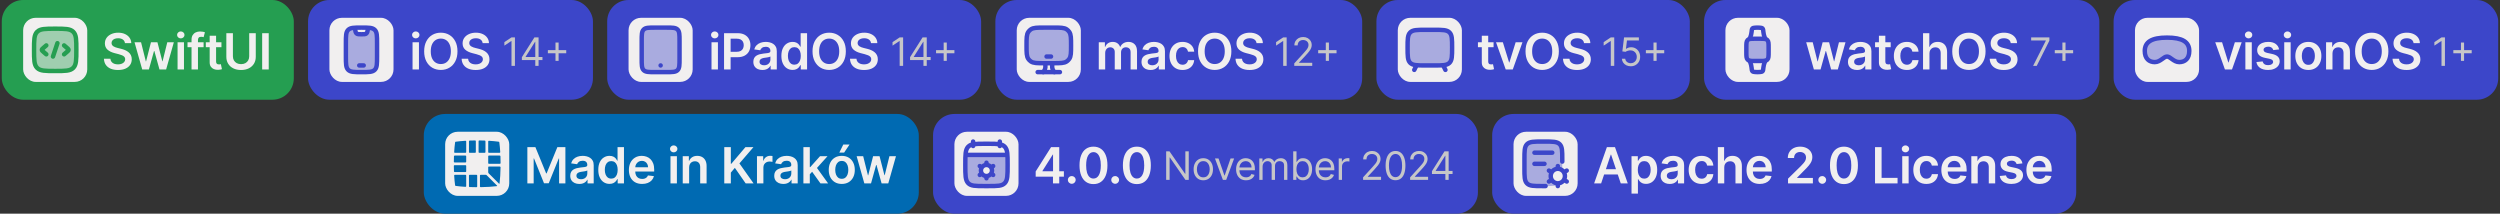 <svg width="702" height="60" viewBox="0 0 702 60" fill="none" xmlns="http://www.w3.org/2000/svg">
<rect x="0" y="0" width="702" height="60" fill="#333333" stroke="none"/>
<rect x="0.5" width="82" height="28" rx="6" fill="#259E51"/>
<rect x="6.5" y="5" width="18" height="18" rx="3.5" fill="#F1EFEF"/>
<path opacity="0.4" d="M9.562 14C9.562 11.201 9.562 9.802 10.432 8.932C11.302 8.062 12.701 8.062 15.5 8.062C18.299 8.062 19.698 8.062 20.568 8.932C21.438 9.802 21.438 11.201 21.438 14C21.438 16.799 21.438 18.198 20.568 19.068C19.698 19.938 18.299 19.938 15.5 19.938C12.701 19.938 11.302 19.938 10.432 19.068C9.562 18.198 9.562 16.799 9.562 14Z" fill="#259E51"/>
<path d="M18 12.75L18.767 13.411C19.089 13.688 19.25 13.827 19.25 14C19.25 14.173 19.089 14.312 18.767 14.589L18 15.25" stroke="#259E51" stroke-width="1.25" stroke-linecap="round" stroke-linejoin="round"/>
<path d="M13 12.75L12.233 13.411C11.911 13.688 11.75 13.827 11.75 14C11.75 14.173 11.911 14.312 12.233 14.589L13 15.25" stroke="#259E51" stroke-width="1.25" stroke-linecap="round" stroke-linejoin="round"/>
<path d="M16.125 12.125L14.875 15.875" stroke="#259E51" stroke-width="1.25" stroke-linecap="round" stroke-linejoin="round"/>
<path d="M9.562 14C9.562 11.201 9.562 9.802 10.432 8.932C11.302 8.062 12.701 8.062 15.5 8.062C18.299 8.062 19.698 8.062 20.568 8.932C21.438 9.802 21.438 11.201 21.438 14C21.438 16.799 21.438 18.198 20.568 19.068C19.698 19.938 18.299 19.938 15.5 19.938C12.701 19.938 11.302 19.938 10.432 19.068C9.562 18.198 9.562 16.799 9.562 14Z" stroke="#259E51" stroke-width="1.25"/>
<path d="M35.086 12.117C35.039 11.683 34.844 11.345 34.499 11.103C34.158 10.861 33.714 10.74 33.167 10.74C32.782 10.74 32.452 10.798 32.177 10.914C31.902 11.03 31.692 11.188 31.546 11.386C31.4 11.585 31.325 11.812 31.322 12.068C31.322 12.28 31.37 12.463 31.466 12.619C31.566 12.775 31.7 12.908 31.869 13.017C32.038 13.123 32.225 13.213 32.431 13.286C32.636 13.358 32.843 13.42 33.052 13.47L34.007 13.708C34.391 13.798 34.761 13.919 35.115 14.071C35.473 14.223 35.793 14.416 36.075 14.648C36.36 14.88 36.585 15.16 36.751 15.488C36.917 15.816 37 16.201 37 16.641C37 17.238 36.847 17.763 36.542 18.217C36.237 18.668 35.797 19.021 35.22 19.276C34.647 19.528 33.952 19.654 33.137 19.654C32.345 19.654 31.657 19.532 31.073 19.286C30.494 19.041 30.039 18.683 29.711 18.212C29.387 17.742 29.211 17.168 29.184 16.492H30.999C31.026 16.847 31.135 17.142 31.327 17.377C31.519 17.613 31.77 17.788 32.078 17.904C32.389 18.02 32.737 18.078 33.122 18.078C33.523 18.078 33.874 18.018 34.176 17.899C34.481 17.776 34.719 17.608 34.892 17.392C35.064 17.173 35.152 16.918 35.155 16.626C35.152 16.361 35.074 16.142 34.922 15.97C34.769 15.794 34.555 15.649 34.28 15.533C34.008 15.413 33.69 15.307 33.326 15.214L32.167 14.916C31.329 14.701 30.666 14.374 30.179 13.937C29.695 13.496 29.453 12.911 29.453 12.182C29.453 11.582 29.615 11.057 29.94 10.606C30.268 10.155 30.714 9.805 31.277 9.557C31.841 9.305 32.479 9.179 33.191 9.179C33.914 9.179 34.547 9.305 35.091 9.557C35.638 9.805 36.067 10.152 36.378 10.596C36.69 11.037 36.85 11.544 36.861 12.117H35.086ZM39.931 19.5L37.773 11.864H39.607L40.95 17.233H41.019L42.391 11.864H44.206L45.578 17.203H45.653L46.975 11.864H48.815L46.652 19.5H44.778L43.346 14.339H43.242L41.81 19.5H39.931ZM49.861 19.5V11.864H51.661V19.5H49.861ZM50.766 10.78C50.481 10.78 50.236 10.685 50.03 10.496C49.825 10.304 49.722 10.074 49.722 9.805C49.722 9.534 49.825 9.303 50.03 9.114C50.236 8.922 50.481 8.826 50.766 8.826C51.054 8.826 51.3 8.922 51.502 9.114C51.707 9.303 51.81 9.534 51.81 9.805C51.81 10.074 51.707 10.304 51.502 10.496C51.3 10.685 51.054 10.78 50.766 10.78ZM57.17 11.864V13.256H52.655V11.864H57.17ZM53.784 19.5V11.143C53.784 10.629 53.89 10.201 54.102 9.86C54.318 9.519 54.606 9.263 54.967 9.094C55.328 8.925 55.73 8.841 56.17 8.841C56.482 8.841 56.759 8.866 57.001 8.915C57.242 8.965 57.422 9.01 57.538 9.05L57.179 10.442C57.103 10.419 57.007 10.395 56.891 10.372C56.775 10.346 56.646 10.332 56.503 10.332C56.169 10.332 55.932 10.414 55.792 10.576C55.657 10.735 55.589 10.964 55.589 11.262V19.5H53.784ZM62.182 11.864V13.256H57.792V11.864H62.182ZM58.876 10.034H60.676V17.203C60.676 17.445 60.712 17.631 60.785 17.76C60.861 17.886 60.961 17.972 61.084 18.018C61.206 18.065 61.342 18.088 61.491 18.088C61.604 18.088 61.707 18.08 61.799 18.063C61.895 18.047 61.968 18.032 62.018 18.018L62.321 19.425C62.225 19.459 62.088 19.495 61.909 19.535C61.733 19.575 61.518 19.598 61.263 19.604C60.812 19.618 60.406 19.55 60.044 19.401C59.683 19.248 59.397 19.013 59.184 18.695C58.975 18.376 58.873 17.979 58.876 17.501V10.034ZM69.975 9.318H71.82V15.97C71.82 16.699 71.647 17.341 71.303 17.894C70.961 18.448 70.481 18.88 69.861 19.192C69.241 19.5 68.517 19.654 67.688 19.654C66.856 19.654 66.13 19.5 65.511 19.192C64.891 18.88 64.41 18.448 64.069 17.894C63.728 17.341 63.557 16.699 63.557 15.97V9.318H65.401V15.816C65.401 16.24 65.494 16.618 65.68 16.95C65.869 17.281 66.134 17.541 66.475 17.73C66.817 17.916 67.221 18.009 67.688 18.009C68.156 18.009 68.56 17.916 68.901 17.73C69.246 17.541 69.511 17.281 69.697 16.95C69.882 16.618 69.975 16.24 69.975 15.816V9.318ZM75.459 9.318V19.5H73.615V9.318H75.459Z" fill="#F1EFEF"/>
<rect x="86.5" width="80" height="28" rx="6" fill="#3C46C9"/>
<rect x="92.5" y="5" width="18" height="18" rx="3.5" fill="#F1EFEF"/>
<path opacity="0.4" d="M97.766 8.391C97.125 9.031 97.125 10.063 97.125 12.125V15.875C97.125 17.938 97.125 18.969 97.766 19.609C98.406 20.25 99.438 20.25 101.5 20.25C103.562 20.25 104.594 20.25 105.234 19.609C105.875 18.969 105.875 17.938 105.875 15.875V12.125C105.875 10.063 105.875 9.031 105.234 8.391C104.826 7.983 104.26 7.835 103.37 7.781L103.319 8.084C103.199 8.807 103.139 9.169 102.891 9.389C102.632 9.618 102.265 9.625 101.5 9.625C100.735 9.625 100.368 9.618 100.109 9.389C99.862 9.169 99.801 8.807 99.681 8.084L99.63 7.781C98.74 7.835 98.174 7.983 97.766 8.391Z" fill="#3C46C9"/>
<path d="M97.125 12.125C97.125 10.063 97.125 9.031 97.766 8.391C98.406 7.75 99.438 7.75 101.5 7.75C103.562 7.75 104.594 7.75 105.234 8.391C105.875 9.031 105.875 10.063 105.875 12.125V15.875C105.875 17.937 105.875 18.969 105.234 19.609C104.594 20.25 103.562 20.25 101.5 20.25C99.438 20.25 98.406 20.25 97.766 19.609C97.125 18.969 97.125 17.937 97.125 15.875V12.125Z" stroke="#3C46C9" stroke-width="1.25" stroke-linecap="round"/>
<path d="M100.875 18.375H102.125" stroke="#3C46C9" stroke-width="1.25" stroke-linecap="round" stroke-linejoin="round"/>
<path d="M99.625 7.75L99.681 8.084C99.801 8.807 99.862 9.169 100.109 9.389C100.368 9.618 100.735 9.625 101.5 9.625C102.265 9.625 102.632 9.618 102.891 9.389C103.139 9.169 103.199 8.807 103.319 8.084L103.375 7.75" stroke="#3C46C9" stroke-width="1.25" stroke-linejoin="round"/>
<path d="M115.843 19.5V11.864H117.642V19.5H115.843ZM116.748 10.78C116.463 10.78 116.217 10.685 116.012 10.496C115.806 10.304 115.704 10.074 115.704 9.805C115.704 9.534 115.806 9.303 116.012 9.114C116.217 8.922 116.463 8.826 116.748 8.826C117.036 8.826 117.281 8.922 117.483 9.114C117.689 9.303 117.792 9.534 117.792 9.805C117.792 10.074 117.689 10.304 117.483 10.496C117.281 10.685 117.036 10.78 116.748 10.78ZM128.461 14.409C128.461 15.506 128.255 16.446 127.844 17.228C127.437 18.007 126.88 18.604 126.174 19.018C125.471 19.432 124.674 19.639 123.782 19.639C122.891 19.639 122.092 19.432 121.386 19.018C120.683 18.6 120.127 18.002 119.716 17.223C119.308 16.441 119.104 15.503 119.104 14.409C119.104 13.312 119.308 12.374 119.716 11.595C120.127 10.813 120.683 10.215 121.386 9.8C122.092 9.386 122.891 9.179 123.782 9.179C124.674 9.179 125.471 9.386 126.174 9.8C126.88 10.215 127.437 10.813 127.844 11.595C128.255 12.374 128.461 13.312 128.461 14.409ZM126.606 14.409C126.606 13.637 126.485 12.986 126.243 12.455C126.005 11.922 125.673 11.519 125.249 11.247C124.825 10.972 124.336 10.835 123.782 10.835C123.229 10.835 122.74 10.972 122.316 11.247C121.892 11.519 121.558 11.922 121.316 12.455C121.078 12.986 120.959 13.637 120.959 14.409C120.959 15.181 121.078 15.834 121.316 16.368C121.558 16.898 121.892 17.301 122.316 17.576C122.74 17.848 123.229 17.984 123.782 17.984C124.336 17.984 124.825 17.848 125.249 17.576C125.673 17.301 126.005 16.898 126.243 16.368C126.485 15.834 126.606 15.181 126.606 14.409ZM135.528 12.117C135.481 11.683 135.286 11.345 134.941 11.103C134.6 10.861 134.156 10.74 133.609 10.74C133.224 10.74 132.895 10.798 132.619 10.914C132.344 11.03 132.134 11.188 131.988 11.386C131.842 11.585 131.768 11.812 131.764 12.068C131.764 12.28 131.812 12.463 131.909 12.619C132.008 12.775 132.142 12.908 132.311 13.017C132.48 13.123 132.668 13.213 132.873 13.286C133.079 13.358 133.286 13.42 133.494 13.47L134.449 13.708C134.833 13.798 135.203 13.919 135.558 14.071C135.916 14.223 136.235 14.416 136.517 14.648C136.802 14.88 137.028 15.16 137.193 15.488C137.359 15.816 137.442 16.201 137.442 16.641C137.442 17.238 137.289 17.763 136.985 18.217C136.68 18.668 136.239 19.021 135.662 19.276C135.089 19.528 134.394 19.654 133.579 19.654C132.787 19.654 132.099 19.532 131.516 19.286C130.936 19.041 130.482 18.683 130.154 18.212C129.829 17.742 129.653 17.168 129.627 16.492H131.441C131.468 16.847 131.577 17.142 131.769 17.377C131.962 17.613 132.212 17.788 132.52 17.904C132.832 18.02 133.18 18.078 133.564 18.078C133.965 18.078 134.316 18.018 134.618 17.899C134.923 17.776 135.162 17.608 135.334 17.392C135.506 17.173 135.594 16.918 135.597 16.626C135.594 16.361 135.516 16.142 135.364 15.97C135.211 15.794 134.998 15.649 134.722 15.533C134.451 15.413 134.132 15.307 133.768 15.214L132.61 14.916C131.771 14.701 131.108 14.374 130.621 13.937C130.137 13.496 129.895 12.911 129.895 12.182C129.895 11.582 130.057 11.057 130.382 10.606C130.71 10.155 131.156 9.805 131.72 9.557C132.283 9.305 132.921 9.179 133.634 9.179C134.356 9.179 134.989 9.305 135.533 9.557C136.08 9.805 136.509 10.152 136.82 10.596C137.132 11.037 137.293 11.544 137.303 12.117H135.528Z" fill="#F1EFEF"/>
<path d="M144.595 10.5V18.5H143.626V11.516H143.579L141.626 12.812V11.828L143.626 10.5H144.595ZM146.543 16.859V16.062L150.059 10.5H150.637V11.734H150.246L147.59 15.938V16H152.324V16.859H146.543ZM150.309 18.5V16.617V16.246V10.5H151.23V18.5H150.309ZM155.982 17.094V11.938H156.857V17.094H155.982ZM153.842 14.953V14.078H158.998V14.953H153.842Z" fill="#C6C6C8"/>
<rect x="170.5" width="105" height="28" rx="6" fill="#3C46C9"/>
<rect x="176.5" y="5" width="18" height="18" rx="3.5" fill="#F1EFEF"/>
<path opacity="0.4" d="M187.062 7.75H183.938C182.17 7.75 181.286 7.75 180.737 8.299C180.188 8.848 180.188 9.732 180.188 11.5V16.5C180.188 18.268 180.188 19.152 180.737 19.701C181.286 20.25 182.17 20.25 183.938 20.25H187.062C188.83 20.25 189.714 20.25 190.263 19.701C190.812 19.152 190.812 18.268 190.812 16.5V11.5C190.812 9.732 190.812 8.848 190.263 8.299C189.714 7.75 188.83 7.75 187.062 7.75Z" fill="#3C46C9"/>
<path d="M187.062 7.75H183.938C182.17 7.75 181.286 7.75 180.737 8.299C180.188 8.848 180.188 9.732 180.188 11.5V16.5C180.188 18.268 180.188 19.152 180.737 19.701C181.286 20.25 182.17 20.25 183.938 20.25H187.062C188.83 20.25 189.714 20.25 190.263 19.701C190.812 19.152 190.812 18.268 190.812 16.5V11.5C190.812 9.732 190.812 8.848 190.263 8.299C189.714 7.75 188.83 7.75 187.062 7.75Z" stroke="#3C46C9" stroke-width="1.25" stroke-linecap="round"/>
<path d="M185.5 18.375H185.506" stroke="#3C46C9" stroke-width="1.25" stroke-linecap="round"/>
<path d="M199.792 19.5V11.864H201.592V19.5H199.792ZM200.697 10.78C200.412 10.78 200.167 10.685 199.962 10.496C199.756 10.304 199.653 10.074 199.653 9.805C199.653 9.534 199.756 9.303 199.962 9.114C200.167 8.922 200.412 8.826 200.697 8.826C200.986 8.826 201.231 8.922 201.433 9.114C201.639 9.303 201.741 9.534 201.741 9.805C201.741 10.074 201.639 10.304 201.433 10.496C201.231 10.685 200.986 10.78 200.697 10.78ZM203.312 19.5V9.318H207.131C207.913 9.318 208.569 9.464 209.099 9.756C209.633 10.047 210.036 10.448 210.307 10.959C210.583 11.466 210.72 12.043 210.72 12.689C210.72 13.342 210.583 13.922 210.307 14.429C210.032 14.936 209.626 15.335 209.089 15.627C208.552 15.915 207.891 16.06 207.106 16.06H204.575V14.543H206.857C207.315 14.543 207.689 14.464 207.981 14.305C208.272 14.146 208.488 13.927 208.627 13.648C208.77 13.37 208.841 13.05 208.841 12.689C208.841 12.328 208.77 12.009 208.627 11.734C208.488 11.459 208.271 11.245 207.976 11.093C207.684 10.937 207.308 10.859 206.847 10.859H205.157V19.5H203.312ZM214.093 19.654C213.609 19.654 213.174 19.568 212.786 19.396C212.401 19.22 212.096 18.961 211.871 18.62C211.649 18.279 211.538 17.858 211.538 17.357C211.538 16.926 211.618 16.57 211.777 16.288C211.936 16.007 212.153 15.781 212.428 15.612C212.703 15.443 213.013 15.316 213.358 15.229C213.706 15.14 214.065 15.075 214.436 15.036C214.884 14.989 215.247 14.948 215.525 14.911C215.804 14.871 216.006 14.812 216.132 14.732C216.261 14.649 216.326 14.522 216.326 14.349V14.32C216.326 13.945 216.215 13.655 215.993 13.45C215.77 13.244 215.451 13.141 215.033 13.141C214.592 13.141 214.243 13.238 213.984 13.43C213.729 13.622 213.556 13.849 213.467 14.111L211.787 13.872C211.919 13.408 212.138 13.02 212.443 12.709C212.748 12.394 213.121 12.159 213.561 12.003C214.002 11.844 214.489 11.764 215.023 11.764C215.391 11.764 215.757 11.807 216.122 11.893C216.486 11.98 216.819 12.122 217.121 12.321C217.423 12.517 217.665 12.783 217.847 13.121C218.033 13.46 218.125 13.882 218.125 14.389V19.5H216.395V18.451H216.336C216.226 18.663 216.072 18.862 215.873 19.048C215.678 19.23 215.431 19.377 215.132 19.49C214.837 19.599 214.491 19.654 214.093 19.654ZM214.561 18.332C214.922 18.332 215.235 18.26 215.5 18.118C215.765 17.972 215.969 17.78 216.112 17.541C216.258 17.303 216.331 17.042 216.331 16.761V15.861C216.274 15.907 216.178 15.95 216.042 15.99C215.91 16.03 215.761 16.065 215.595 16.095C215.429 16.124 215.265 16.151 215.103 16.174C214.94 16.197 214.799 16.217 214.68 16.234C214.412 16.27 214.171 16.33 213.959 16.413C213.747 16.495 213.58 16.611 213.457 16.761C213.334 16.907 213.273 17.095 213.273 17.327C213.273 17.659 213.394 17.909 213.636 18.078C213.878 18.247 214.186 18.332 214.561 18.332ZM222.559 19.634C221.959 19.634 221.422 19.48 220.948 19.172C220.474 18.864 220.1 18.416 219.824 17.829C219.549 17.243 219.412 16.53 219.412 15.692C219.412 14.843 219.551 14.127 219.829 13.544C220.111 12.957 220.491 12.515 220.968 12.217C221.445 11.915 221.977 11.764 222.564 11.764C223.011 11.764 223.379 11.84 223.667 11.993C223.956 12.142 224.185 12.323 224.354 12.535C224.523 12.744 224.653 12.941 224.746 13.126H224.821V9.318H226.626V19.5H224.856V18.297H224.746C224.653 18.483 224.519 18.68 224.344 18.889C224.168 19.094 223.936 19.27 223.648 19.416C223.359 19.561 222.996 19.634 222.559 19.634ZM223.061 18.158C223.442 18.158 223.767 18.055 224.035 17.849C224.304 17.641 224.508 17.351 224.647 16.979C224.786 16.608 224.856 16.176 224.856 15.682C224.856 15.188 224.786 14.759 224.647 14.394C224.511 14.03 224.309 13.746 224.04 13.544C223.775 13.342 223.449 13.241 223.061 13.241C222.66 13.241 222.325 13.345 222.057 13.554C221.788 13.763 221.586 14.051 221.45 14.419C221.314 14.787 221.246 15.208 221.246 15.682C221.246 16.159 221.314 16.585 221.45 16.959C221.589 17.331 221.793 17.624 222.062 17.84C222.333 18.052 222.667 18.158 223.061 18.158ZM237.511 14.409C237.511 15.506 237.305 16.446 236.894 17.228C236.487 18.007 235.93 18.604 235.224 19.018C234.521 19.432 233.724 19.639 232.833 19.639C231.941 19.639 231.142 19.432 230.436 19.018C229.734 18.6 229.177 18.002 228.766 17.223C228.358 16.441 228.154 15.503 228.154 14.409C228.154 13.312 228.358 12.374 228.766 11.595C229.177 10.813 229.734 10.215 230.436 9.8C231.142 9.386 231.941 9.179 232.833 9.179C233.724 9.179 234.521 9.386 235.224 9.8C235.93 10.215 236.487 10.813 236.894 11.595C237.305 12.374 237.511 13.312 237.511 14.409ZM235.657 14.409C235.657 13.637 235.536 12.986 235.294 12.455C235.055 11.922 234.723 11.519 234.299 11.247C233.875 10.972 233.386 10.835 232.833 10.835C232.279 10.835 231.79 10.972 231.366 11.247C230.942 11.519 230.609 11.922 230.367 12.455C230.128 12.986 230.009 13.637 230.009 14.409C230.009 15.181 230.128 15.834 230.367 16.368C230.609 16.898 230.942 17.301 231.366 17.576C231.79 17.848 232.279 17.984 232.833 17.984C233.386 17.984 233.875 17.848 234.299 17.576C234.723 17.301 235.055 16.898 235.294 16.368C235.536 15.834 235.657 15.181 235.657 14.409ZM244.578 12.117C244.532 11.683 244.336 11.345 243.991 11.103C243.65 10.861 243.206 10.74 242.659 10.74C242.275 10.74 241.945 10.798 241.67 10.914C241.395 11.03 241.184 11.188 241.038 11.386C240.892 11.585 240.818 11.812 240.815 12.068C240.815 12.28 240.863 12.463 240.959 12.619C241.058 12.775 241.192 12.908 241.361 13.017C241.53 13.123 241.718 13.213 241.923 13.286C242.129 13.358 242.336 13.42 242.545 13.47L243.499 13.708C243.884 13.798 244.253 13.919 244.608 14.071C244.966 14.223 245.286 14.416 245.567 14.648C245.852 14.88 246.078 15.16 246.244 15.488C246.409 15.816 246.492 16.201 246.492 16.641C246.492 17.238 246.34 17.763 246.035 18.217C245.73 18.668 245.289 19.021 244.712 19.276C244.139 19.528 243.445 19.654 242.629 19.654C241.837 19.654 241.149 19.532 240.566 19.286C239.986 19.041 239.532 18.683 239.204 18.212C238.879 17.742 238.703 17.168 238.677 16.492H240.491C240.518 16.847 240.627 17.142 240.82 17.377C241.012 17.613 241.262 17.788 241.57 17.904C241.882 18.02 242.23 18.078 242.614 18.078C243.015 18.078 243.367 18.018 243.668 17.899C243.973 17.776 244.212 17.608 244.384 17.392C244.557 17.173 244.644 16.918 244.648 16.626C244.644 16.361 244.566 16.142 244.414 15.97C244.262 15.794 244.048 15.649 243.773 15.533C243.501 15.413 243.183 15.307 242.818 15.214L241.66 14.916C240.821 14.701 240.158 14.374 239.671 13.937C239.187 13.496 238.945 12.911 238.945 12.182C238.945 11.582 239.108 11.057 239.432 10.606C239.761 10.155 240.206 9.805 240.77 9.557C241.333 9.305 241.971 9.179 242.684 9.179C243.406 9.179 244.039 9.305 244.583 9.557C245.13 9.805 245.559 10.152 245.871 10.596C246.182 11.037 246.343 11.544 246.353 12.117H244.578Z" fill="#F1EFEF"/>
<path d="M253.595 10.5V18.5H252.626V11.516H252.579L250.626 12.812V11.828L252.626 10.5H253.595ZM255.543 16.859V16.062L259.059 10.5H259.637V11.734H259.246L256.59 15.938V16H261.324V16.859H255.543ZM259.309 18.5V16.617V16.246V10.5H260.23V18.5H259.309ZM264.982 17.094V11.938H265.857V17.094H264.982ZM262.842 14.953V14.078H267.998V14.953H262.842Z" fill="#C6C6C8"/>
<rect x="279.5" width="103" height="28" rx="6" fill="#3C46C9"/>
<rect x="285.5" y="5" width="18" height="18" rx="3.5" fill="#F1EFEF"/>
<path opacity="0.4" d="M295.75 7.75H293.25C291.2 7.75 290.176 7.75 289.449 8.259C289.181 8.447 288.947 8.681 288.759 8.949C288.25 9.676 288.25 10.7 288.25 12.75C288.25 14.8 288.25 15.824 288.759 16.551C288.947 16.819 289.181 17.053 289.449 17.241C290.176 17.75 291.2 17.75 293.25 17.75H295.75C297.8 17.75 298.824 17.75 299.551 17.241C299.819 17.053 300.053 16.819 300.241 16.551C300.75 15.824 300.75 14.8 300.75 12.75C300.75 10.7 300.75 9.676 300.241 8.949C300.053 8.681 299.819 8.447 299.551 8.259C298.824 7.75 297.8 7.75 295.75 7.75Z" fill="#3C46C9"/>
<path d="M295.75 7.75H293.25C291.2 7.75 290.176 7.75 289.449 8.259C289.181 8.447 288.947 8.681 288.759 8.949C288.25 9.676 288.25 10.7 288.25 12.75C288.25 14.8 288.25 15.824 288.759 16.551C288.947 16.819 289.181 17.053 289.449 17.241C290.176 17.75 291.2 17.75 293.25 17.75H295.75C297.8 17.75 298.824 17.75 299.551 17.241C299.819 17.053 300.053 16.819 300.241 16.551C300.75 15.824 300.75 14.8 300.75 12.75C300.75 10.7 300.75 9.676 300.241 8.949C300.053 8.681 299.819 8.447 299.551 8.259C298.824 7.75 297.8 7.75 295.75 7.75Z" stroke="#3C46C9" stroke-width="1.25" stroke-linecap="round"/>
<path d="M293.875 15.875H295.125" stroke="#3C46C9" stroke-width="1.25" stroke-linecap="round" stroke-linejoin="round"/>
<path d="M296.062 20.25L295.865 19.988C295.421 19.398 295.311 18.497 295.592 17.75M292.938 20.25L293.135 19.988C293.579 19.398 293.689 18.497 293.408 17.75" stroke="#3C46C9" stroke-width="1.25" stroke-linecap="round"/>
<path d="M291.375 20.25H297.625" stroke="#3C46C9" stroke-width="1.25" stroke-linecap="round"/>
<path d="M308.536 19.5V11.864H310.256V13.161H310.346C310.505 12.724 310.768 12.382 311.136 12.137C311.504 11.889 311.943 11.764 312.454 11.764C312.971 11.764 313.407 11.89 313.761 12.142C314.119 12.391 314.371 12.73 314.517 13.161H314.596C314.766 12.737 315.051 12.399 315.452 12.147C315.856 11.892 316.335 11.764 316.888 11.764C317.591 11.764 318.164 11.986 318.609 12.43C319.053 12.874 319.275 13.523 319.275 14.374V19.5H317.47V14.653C317.47 14.179 317.344 13.832 317.092 13.614C316.84 13.392 316.532 13.28 316.168 13.28C315.733 13.28 315.394 13.416 315.148 13.688C314.906 13.957 314.785 14.306 314.785 14.737V19.5H313.02V14.578C313.02 14.184 312.901 13.869 312.663 13.633C312.427 13.398 312.119 13.28 311.738 13.28C311.479 13.28 311.244 13.347 311.032 13.479C310.82 13.609 310.651 13.793 310.525 14.031C310.399 14.267 310.336 14.542 310.336 14.857V19.5H308.536ZM323.088 19.654C322.604 19.654 322.168 19.568 321.78 19.396C321.396 19.22 321.091 18.961 320.866 18.62C320.644 18.279 320.533 17.858 320.533 17.357C320.533 16.926 320.612 16.57 320.771 16.288C320.93 16.007 321.147 15.781 321.423 15.612C321.698 15.443 322.008 15.316 322.352 15.229C322.7 15.14 323.06 15.075 323.431 15.036C323.879 14.989 324.241 14.948 324.52 14.911C324.798 14.871 325 14.812 325.126 14.732C325.256 14.649 325.32 14.522 325.32 14.349V14.32C325.32 13.945 325.209 13.655 324.987 13.45C324.765 13.244 324.445 13.141 324.028 13.141C323.587 13.141 323.237 13.238 322.979 13.43C322.723 13.622 322.551 13.849 322.462 14.111L320.781 13.872C320.914 13.408 321.133 13.02 321.437 12.709C321.742 12.394 322.115 12.159 322.556 12.003C322.997 11.844 323.484 11.764 324.018 11.764C324.386 11.764 324.752 11.807 325.116 11.893C325.481 11.98 325.814 12.122 326.116 12.321C326.417 12.517 326.659 12.783 326.842 13.121C327.027 13.46 327.12 13.882 327.12 14.389V19.5H325.39V18.451H325.33C325.221 18.663 325.067 18.862 324.868 19.048C324.672 19.23 324.425 19.377 324.127 19.49C323.832 19.599 323.486 19.654 323.088 19.654ZM323.555 18.332C323.917 18.332 324.23 18.26 324.495 18.118C324.76 17.972 324.964 17.78 325.106 17.541C325.252 17.303 325.325 17.042 325.325 16.761V15.861C325.269 15.907 325.173 15.95 325.037 15.99C324.904 16.03 324.755 16.065 324.589 16.095C324.424 16.124 324.26 16.151 324.097 16.174C323.935 16.197 323.794 16.217 323.675 16.234C323.406 16.27 323.166 16.33 322.954 16.413C322.742 16.495 322.574 16.611 322.452 16.761C322.329 16.907 322.268 17.095 322.268 17.327C322.268 17.659 322.389 17.909 322.631 18.078C322.873 18.247 323.181 18.332 323.555 18.332ZM332.051 19.649C331.288 19.649 330.634 19.482 330.087 19.147C329.543 18.812 329.124 18.35 328.829 17.76C328.537 17.167 328.392 16.484 328.392 15.712C328.392 14.936 328.541 14.252 328.839 13.658C329.137 13.062 329.558 12.598 330.102 12.266C330.649 11.932 331.295 11.764 332.041 11.764C332.66 11.764 333.209 11.879 333.686 12.107C334.167 12.333 334.55 12.652 334.835 13.067C335.12 13.478 335.282 13.958 335.322 14.508H333.602C333.532 14.141 333.366 13.834 333.105 13.589C332.846 13.34 332.5 13.216 332.066 13.216C331.698 13.216 331.374 13.315 331.096 13.514C330.818 13.71 330.601 13.992 330.445 14.359C330.292 14.727 330.216 15.168 330.216 15.682C330.216 16.202 330.292 16.65 330.445 17.024C330.597 17.395 330.811 17.682 331.086 17.884C331.365 18.083 331.691 18.183 332.066 18.183C332.331 18.183 332.568 18.133 332.776 18.033C332.989 17.931 333.166 17.783 333.308 17.591C333.451 17.399 333.549 17.165 333.602 16.89H335.322C335.279 17.43 335.12 17.909 334.845 18.327C334.57 18.741 334.195 19.066 333.721 19.301C333.247 19.533 332.69 19.649 332.051 19.649ZM345.767 14.409C345.767 15.506 345.562 16.446 345.151 17.228C344.743 18.007 344.186 18.604 343.48 19.018C342.778 19.432 341.981 19.639 341.089 19.639C340.197 19.639 339.399 19.432 338.693 19.018C337.99 18.6 337.433 18.002 337.022 17.223C336.615 16.441 336.411 15.503 336.411 14.409C336.411 13.312 336.615 12.374 337.022 11.595C337.433 10.813 337.99 10.215 338.693 9.8C339.399 9.386 340.197 9.179 341.089 9.179C341.981 9.179 342.778 9.386 343.48 9.8C344.186 10.215 344.743 10.813 345.151 11.595C345.562 12.374 345.767 13.312 345.767 14.409ZM343.913 14.409C343.913 13.637 343.792 12.986 343.55 12.455C343.311 11.922 342.98 11.519 342.556 11.247C342.131 10.972 341.643 10.835 341.089 10.835C340.536 10.835 340.047 10.972 339.622 11.247C339.198 11.519 338.865 11.922 338.623 12.455C338.384 12.986 338.265 13.637 338.265 14.409C338.265 15.181 338.384 15.834 338.623 16.368C338.865 16.898 339.198 17.301 339.622 17.576C340.047 17.848 340.536 17.984 341.089 17.984C341.643 17.984 342.131 17.848 342.556 17.576C342.98 17.301 343.311 16.898 343.55 16.368C343.792 15.834 343.913 15.181 343.913 14.409ZM352.834 12.117C352.788 11.683 352.592 11.345 352.248 11.103C351.906 10.861 351.462 10.74 350.915 10.74C350.531 10.74 350.201 10.798 349.926 10.914C349.651 11.03 349.441 11.188 349.295 11.386C349.149 11.585 349.074 11.812 349.071 12.068C349.071 12.28 349.119 12.463 349.215 12.619C349.315 12.775 349.449 12.908 349.618 13.017C349.787 13.123 349.974 13.213 350.18 13.286C350.385 13.358 350.592 13.42 350.801 13.47L351.756 13.708C352.14 13.798 352.51 13.919 352.864 14.071C353.222 14.223 353.542 14.416 353.824 14.648C354.109 14.88 354.334 15.16 354.5 15.488C354.666 15.816 354.749 16.201 354.749 16.641C354.749 17.238 354.596 17.763 354.291 18.217C353.986 18.668 353.545 19.021 352.969 19.276C352.395 19.528 351.701 19.654 350.886 19.654C350.093 19.654 349.406 19.532 348.822 19.286C348.242 19.041 347.788 18.683 347.46 18.212C347.135 17.742 346.96 17.168 346.933 16.492H348.748C348.774 16.847 348.884 17.142 349.076 17.377C349.268 17.613 349.518 17.788 349.827 17.904C350.138 18.02 350.486 18.078 350.871 18.078C351.272 18.078 351.623 18.018 351.925 17.899C352.23 17.776 352.468 17.608 352.641 17.392C352.813 17.173 352.901 16.918 352.904 16.626C352.901 16.361 352.823 16.142 352.67 15.97C352.518 15.794 352.304 15.649 352.029 15.533C351.757 15.413 351.439 15.307 351.074 15.214L349.916 14.916C349.078 14.701 348.415 14.374 347.927 13.937C347.444 13.496 347.202 12.911 347.202 12.182C347.202 11.582 347.364 11.057 347.689 10.606C348.017 10.155 348.463 9.805 349.026 9.557C349.59 9.305 350.228 9.179 350.94 9.179C351.663 9.179 352.296 9.305 352.839 9.557C353.386 9.805 353.816 10.152 354.127 10.596C354.439 11.037 354.599 11.544 354.609 12.117H352.834Z" fill="#F1EFEF"/>
<path d="M361.293 10.5V18.5H360.325V11.516H360.278L358.325 12.812V11.828L360.325 10.5H361.293ZM363.429 18.5V17.797L366.07 14.906C366.38 14.568 366.635 14.273 366.835 14.023C367.036 13.771 367.184 13.534 367.281 13.312C367.38 13.088 367.429 12.854 367.429 12.609C367.429 12.328 367.361 12.085 367.226 11.879C367.093 11.673 366.911 11.514 366.679 11.402C366.447 11.29 366.187 11.234 365.898 11.234C365.591 11.234 365.322 11.298 365.093 11.426C364.867 11.551 364.691 11.727 364.566 11.953C364.444 12.18 364.382 12.445 364.382 12.75H363.46C363.46 12.281 363.569 11.87 363.785 11.516C364.001 11.162 364.295 10.885 364.667 10.688C365.042 10.49 365.463 10.391 365.929 10.391C366.398 10.391 366.813 10.49 367.175 10.688C367.537 10.885 367.821 11.152 368.027 11.488C368.233 11.824 368.335 12.198 368.335 12.609C368.335 12.904 368.282 13.191 368.175 13.473C368.071 13.751 367.889 14.062 367.628 14.406C367.371 14.747 367.013 15.164 366.554 15.656L364.757 17.578V17.641H368.476V18.5H363.429ZM372.284 17.094V11.938H373.159V17.094H372.284ZM370.143 14.953V14.078H375.299V14.953H370.143Z" fill="#C6C6C8"/>
<rect x="386.5" width="88" height="28" rx="6" fill="#3C46C9"/>
<rect x="392.5" y="5" width="18" height="18" rx="3.5" fill="#F1EFEF"/>
<path opacity="0.4" d="M402.75 8.375H400.25C397.893 8.375 396.714 8.375 395.982 9.107C395.25 9.839 395.25 11.018 395.25 13.375C395.25 15.732 395.25 16.911 395.982 17.643C396.714 18.375 397.893 18.375 400.25 18.375H402.75C405.107 18.375 406.286 18.375 407.018 17.643C407.75 16.911 407.75 15.732 407.75 13.375C407.75 11.018 407.75 9.839 407.018 9.107C406.286 8.375 405.107 8.375 402.75 8.375Z" fill="#3C46C9"/>
<path d="M402.75 8.375H400.25C397.893 8.375 396.714 8.375 395.982 9.107C395.25 9.839 395.25 11.018 395.25 13.375C395.25 15.732 395.25 16.911 395.982 17.643C396.714 18.375 397.893 18.375 400.25 18.375H402.75C405.107 18.375 406.286 18.375 407.018 17.643C407.75 16.911 407.75 15.732 407.75 13.375C407.75 11.018 407.75 9.839 407.018 9.107C406.286 8.375 405.107 8.375 402.75 8.375Z" stroke="#3C46C9" stroke-width="1.25" stroke-linecap="round"/>
<path d="M405.25 18.375L405.875 19.625" stroke="#3C46C9" stroke-width="1.25" stroke-linecap="round" stroke-linejoin="round"/>
<path d="M397.75 18.375L397.125 19.625" stroke="#3C46C9" stroke-width="1.25" stroke-linecap="round" stroke-linejoin="round"/>
<path d="M419.394 11.864V13.256H415.004V11.864H419.394ZM416.088 10.034H417.887V17.203C417.887 17.445 417.924 17.631 417.997 17.76C418.073 17.886 418.172 17.972 418.295 18.018C418.418 18.065 418.554 18.088 418.703 18.088C418.815 18.088 418.918 18.08 419.011 18.063C419.107 18.047 419.18 18.032 419.23 18.018L419.533 19.425C419.437 19.459 419.299 19.495 419.12 19.535C418.945 19.575 418.729 19.598 418.474 19.604C418.023 19.618 417.617 19.55 417.256 19.401C416.895 19.248 416.608 19.013 416.396 18.695C416.187 18.376 416.084 17.979 416.088 17.501V10.034ZM427.51 11.864L424.79 19.5H422.802L420.082 11.864H422.001L423.756 17.536H423.836L425.596 11.864H427.51ZM437.723 14.409C437.723 15.506 437.517 16.446 437.106 17.228C436.699 18.007 436.142 18.604 435.436 19.018C434.733 19.432 433.936 19.639 433.045 19.639C432.153 19.639 431.354 19.432 430.648 19.018C429.946 18.6 429.389 18.002 428.978 17.223C428.57 16.441 428.366 15.503 428.366 14.409C428.366 13.312 428.57 12.374 428.978 11.595C429.389 10.813 429.946 10.215 430.648 9.8C431.354 9.386 432.153 9.179 433.045 9.179C433.936 9.179 434.733 9.386 435.436 9.8C436.142 10.215 436.699 10.813 437.106 11.595C437.517 12.374 437.723 13.312 437.723 14.409ZM435.868 14.409C435.868 13.637 435.747 12.986 435.506 12.455C435.267 11.922 434.935 11.519 434.511 11.247C434.087 10.972 433.598 10.835 433.045 10.835C432.491 10.835 432.002 10.972 431.578 11.247C431.154 11.519 430.821 11.922 430.579 12.455C430.34 12.986 430.221 13.637 430.221 14.409C430.221 15.181 430.34 15.834 430.579 16.368C430.821 16.898 431.154 17.301 431.578 17.576C432.002 17.848 432.491 17.984 433.045 17.984C433.598 17.984 434.087 17.848 434.511 17.576C434.935 17.301 435.267 16.898 435.506 16.368C435.747 15.834 435.868 15.181 435.868 14.409ZM444.79 12.117C444.744 11.683 444.548 11.345 444.203 11.103C443.862 10.861 443.418 10.74 442.871 10.74C442.487 10.74 442.157 10.798 441.882 10.914C441.607 11.03 441.396 11.188 441.25 11.386C441.104 11.585 441.03 11.812 441.027 12.068C441.027 12.28 441.075 12.463 441.171 12.619C441.27 12.775 441.404 12.908 441.573 13.017C441.742 13.123 441.93 13.213 442.135 13.286C442.341 13.358 442.548 13.42 442.757 13.47L443.711 13.708C444.096 13.798 444.465 13.919 444.82 14.071C445.178 14.223 445.498 14.416 445.779 14.648C446.064 14.88 446.29 15.16 446.456 15.488C446.621 15.816 446.704 16.201 446.704 16.641C446.704 17.238 446.552 17.763 446.247 18.217C445.942 18.668 445.501 19.021 444.924 19.276C444.351 19.528 443.657 19.654 442.841 19.654C442.049 19.654 441.361 19.532 440.778 19.286C440.198 19.041 439.744 18.683 439.416 18.212C439.091 17.742 438.915 17.168 438.889 16.492H440.703C440.73 16.847 440.839 17.142 441.032 17.377C441.224 17.613 441.474 17.788 441.782 17.904C442.094 18.02 442.442 18.078 442.826 18.078C443.227 18.078 443.579 18.018 443.88 17.899C444.185 17.776 444.424 17.608 444.596 17.392C444.768 17.173 444.856 16.918 444.86 16.626C444.856 16.361 444.778 16.142 444.626 15.97C444.474 15.794 444.26 15.649 443.985 15.533C443.713 15.413 443.395 15.307 443.03 15.214L441.872 14.916C441.033 14.701 440.37 14.374 439.883 13.937C439.399 13.496 439.157 12.911 439.157 12.182C439.157 11.582 439.32 11.057 439.644 10.606C439.973 10.155 440.418 9.805 440.982 9.557C441.545 9.305 442.183 9.179 442.896 9.179C443.618 9.179 444.251 9.305 444.795 9.557C445.342 9.805 445.771 10.152 446.083 10.596C446.394 11.037 446.555 11.544 446.565 12.117H444.79Z" fill="#F1EFEF"/>
<path d="M453.277 10.5V18.5H452.309V11.516H452.262L450.309 12.812V11.828L452.309 10.5H453.277ZM457.913 18.609C457.455 18.609 457.042 18.518 456.675 18.336C456.308 18.154 456.013 17.904 455.792 17.586C455.571 17.268 455.45 16.906 455.429 16.5H456.366C456.403 16.862 456.567 17.162 456.858 17.398C457.153 17.633 457.504 17.75 457.913 17.75C458.241 17.75 458.533 17.673 458.788 17.52C459.046 17.366 459.248 17.155 459.394 16.887C459.542 16.616 459.616 16.31 459.616 15.969C459.616 15.62 459.539 15.309 459.386 15.035C459.235 14.759 459.026 14.542 458.761 14.383C458.495 14.224 458.192 14.143 457.851 14.141C457.606 14.138 457.354 14.176 457.097 14.254C456.839 14.329 456.627 14.427 456.46 14.547L455.554 14.438L456.038 10.5H460.194V11.359H456.851L456.569 13.719H456.616C456.78 13.588 456.986 13.48 457.233 13.395C457.481 13.309 457.739 13.266 458.007 13.266C458.496 13.266 458.933 13.383 459.315 13.617C459.701 13.849 460.003 14.167 460.222 14.57C460.443 14.974 460.554 15.435 460.554 15.953C460.554 16.463 460.439 16.919 460.21 17.32C459.983 17.719 459.671 18.034 459.272 18.266C458.874 18.495 458.421 18.609 457.913 18.609ZM464.3 17.094V11.938H465.175V17.094H464.3ZM462.159 14.953V14.078H467.315V14.953H462.159Z" fill="#C6C6C8"/>
<rect x="478.5" width="111" height="28" rx="6" fill="#3C46C9"/>
<rect x="484.5" y="5" width="18" height="18" rx="3.5" fill="#F1EFEF"/>
<path opacity="0.4" d="M490.375 13.375C490.375 12.197 490.375 11.607 490.741 11.241C491.107 10.875 491.696 10.875 492.875 10.875H494.125C495.304 10.875 495.893 10.875 496.259 11.241C496.625 11.607 496.625 12.197 496.625 13.375V14.625C496.625 15.803 496.625 16.393 496.259 16.759C495.893 17.125 495.304 17.125 494.125 17.125H492.875C491.696 17.125 491.107 17.125 490.741 16.759C490.375 16.393 490.375 15.803 490.375 14.625V13.375Z" fill="#3C46C9"/>
<path d="M490.375 13.375C490.375 12.197 490.375 11.607 490.741 11.241C491.107 10.875 491.696 10.875 492.875 10.875H494.125C495.303 10.875 495.893 10.875 496.259 11.241C496.625 11.607 496.625 12.197 496.625 13.375V14.625C496.625 15.803 496.625 16.393 496.259 16.759C495.893 17.125 495.303 17.125 494.125 17.125H492.875C491.696 17.125 491.107 17.125 490.741 16.759C490.375 16.393 490.375 15.803 490.375 14.625V13.375Z" stroke="#3C46C9" stroke-width="1.25"/>
<path d="M491.312 10.875C491.312 10.875 491.743 10.038 491.84 9.001C491.893 8.438 491.919 8.157 492.077 7.998C492.236 7.839 492.427 7.82 492.809 7.783C493.011 7.763 493.241 7.75 493.5 7.75C493.759 7.75 493.989 7.763 494.191 7.783C494.573 7.82 494.764 7.839 494.923 7.998C495.081 8.157 495.107 8.438 495.16 9.001C495.257 10.038 495.688 10.875 495.688 10.875" stroke="#3C46C9" stroke-width="1.25" stroke-linecap="round" stroke-linejoin="round"/>
<path d="M495.688 17.125C495.688 17.125 495.257 17.962 495.16 18.999C495.107 19.562 495.081 19.843 494.923 20.002C494.764 20.161 494.573 20.18 494.191 20.217C493.989 20.237 493.759 20.25 493.5 20.25C493.241 20.25 493.011 20.237 492.809 20.217C492.427 20.18 492.236 20.161 492.077 20.002C491.919 19.843 491.893 19.562 491.84 18.999C491.743 17.962 491.312 17.125 491.312 17.125" stroke="#3C46C9" stroke-width="1.25" stroke-linecap="round" stroke-linejoin="round"/>
<path d="M509.335 19.5L507.177 11.864H509.012L510.354 17.233H510.424L511.796 11.864H513.61L514.983 17.203H515.057L516.38 11.864H518.219L516.056 19.5H514.182L512.75 14.339H512.646L511.214 19.5H509.335ZM521.463 19.654C520.979 19.654 520.543 19.568 520.156 19.396C519.771 19.22 519.466 18.961 519.241 18.62C519.019 18.279 518.908 17.858 518.908 17.357C518.908 16.926 518.987 16.57 519.146 16.288C519.305 16.007 519.522 15.781 519.798 15.612C520.073 15.443 520.383 15.316 520.727 15.229C521.075 15.14 521.435 15.075 521.806 15.036C522.254 14.989 522.616 14.948 522.895 14.911C523.173 14.871 523.375 14.812 523.501 14.732C523.631 14.649 523.695 14.522 523.695 14.349V14.32C523.695 13.945 523.584 13.655 523.362 13.45C523.14 13.244 522.82 13.141 522.403 13.141C521.962 13.141 521.612 13.238 521.354 13.43C521.098 13.622 520.926 13.849 520.837 14.111L519.156 13.872C519.289 13.408 519.508 13.02 519.812 12.709C520.117 12.394 520.49 12.159 520.931 12.003C521.372 11.844 521.859 11.764 522.393 11.764C522.761 11.764 523.127 11.807 523.491 11.893C523.856 11.98 524.189 12.122 524.491 12.321C524.792 12.517 525.034 12.783 525.217 13.121C525.402 13.46 525.495 13.882 525.495 14.389V19.5H523.765V18.451H523.705C523.596 18.663 523.442 18.862 523.243 19.048C523.047 19.23 522.8 19.377 522.502 19.49C522.207 19.599 521.861 19.654 521.463 19.654ZM521.93 18.332C522.292 18.332 522.605 18.26 522.87 18.118C523.135 17.972 523.339 17.78 523.482 17.541C523.627 17.303 523.7 17.042 523.7 16.761V15.861C523.644 15.907 523.548 15.95 523.412 15.99C523.279 16.03 523.13 16.065 522.964 16.095C522.799 16.124 522.635 16.151 522.472 16.174C522.31 16.197 522.169 16.217 522.05 16.234C521.781 16.27 521.541 16.33 521.329 16.413C521.117 16.495 520.949 16.611 520.827 16.761C520.704 16.907 520.643 17.095 520.643 17.327C520.643 17.659 520.764 17.909 521.006 18.078C521.248 18.247 521.556 18.332 521.93 18.332ZM530.908 11.864V13.256H526.518V11.864H530.908ZM527.602 10.034H529.401V17.203C529.401 17.445 529.438 17.631 529.511 17.76C529.587 17.886 529.687 17.972 529.809 18.018C529.932 18.065 530.068 18.088 530.217 18.088C530.33 18.088 530.432 18.08 530.525 18.063C530.621 18.047 530.694 18.032 530.744 18.018L531.047 19.425C530.951 19.459 530.813 19.495 530.634 19.535C530.459 19.575 530.243 19.598 529.988 19.604C529.537 19.618 529.131 19.55 528.77 19.401C528.409 19.248 528.122 19.013 527.91 18.695C527.701 18.376 527.598 17.979 527.602 17.501V10.034ZM535.452 19.649C534.69 19.649 534.035 19.482 533.488 19.147C532.945 18.812 532.525 18.35 532.23 17.76C531.939 17.167 531.793 16.484 531.793 15.712C531.793 14.936 531.942 14.252 532.24 13.658C532.539 13.062 532.96 12.598 533.503 12.266C534.05 11.932 534.696 11.764 535.442 11.764C536.062 11.764 536.61 11.879 537.088 12.107C537.568 12.333 537.951 12.652 538.236 13.067C538.521 13.478 538.684 13.958 538.723 14.508H537.003C536.934 14.141 536.768 13.834 536.506 13.589C536.247 13.34 535.901 13.216 535.467 13.216C535.099 13.216 534.776 13.315 534.497 13.514C534.219 13.71 534.002 13.992 533.846 14.359C533.694 14.727 533.617 15.168 533.617 15.682C533.617 16.202 533.694 16.65 533.846 17.024C533.999 17.395 534.212 17.682 534.487 17.884C534.766 18.083 535.092 18.183 535.467 18.183C535.732 18.183 535.969 18.133 536.178 18.033C536.39 17.931 536.567 17.783 536.71 17.591C536.852 17.399 536.95 17.165 537.003 16.89H538.723C538.68 17.43 538.521 17.909 538.246 18.327C537.971 18.741 537.596 19.066 537.122 19.301C536.648 19.533 536.092 19.649 535.452 19.649ZM541.791 15.026V19.5H539.991V9.318H541.751V13.161H541.841C542.019 12.73 542.296 12.391 542.671 12.142C543.049 11.89 543.529 11.764 544.113 11.764C544.643 11.764 545.105 11.875 545.5 12.097C545.894 12.319 546.199 12.644 546.414 13.072C546.633 13.499 546.743 14.021 546.743 14.638V19.5H544.943V14.916C544.943 14.402 544.81 14.003 544.545 13.718C544.283 13.43 543.915 13.286 543.441 13.286C543.123 13.286 542.838 13.355 542.586 13.494C542.338 13.63 542.142 13.827 542 14.086C541.86 14.345 541.791 14.658 541.791 15.026ZM557.545 14.409C557.545 15.506 557.339 16.446 556.928 17.228C556.52 18.007 555.964 18.604 555.258 19.018C554.555 19.432 553.758 19.639 552.866 19.639C551.975 19.639 551.176 19.432 550.47 19.018C549.767 18.6 549.211 18.002 548.8 17.223C548.392 16.441 548.188 15.503 548.188 14.409C548.188 13.312 548.392 12.374 548.8 11.595C549.211 10.813 549.767 10.215 550.47 9.8C551.176 9.386 551.975 9.179 552.866 9.179C553.758 9.179 554.555 9.386 555.258 9.8C555.964 10.215 556.52 10.813 556.928 11.595C557.339 12.374 557.545 13.312 557.545 14.409ZM555.69 14.409C555.69 13.637 555.569 12.986 555.327 12.455C555.089 11.922 554.757 11.519 554.333 11.247C553.909 10.972 553.42 10.835 552.866 10.835C552.313 10.835 551.824 10.972 551.4 11.247C550.975 11.519 550.642 11.922 550.4 12.455C550.162 12.986 550.042 13.637 550.042 14.409C550.042 15.181 550.162 15.834 550.4 16.368C550.642 16.898 550.975 17.301 551.4 17.576C551.824 17.848 552.313 17.984 552.866 17.984C553.42 17.984 553.909 17.848 554.333 17.576C554.757 17.301 555.089 16.898 555.327 16.368C555.569 15.834 555.69 15.181 555.69 14.409ZM564.612 12.117C564.565 11.683 564.37 11.345 564.025 11.103C563.684 10.861 563.24 10.74 562.693 10.74C562.308 10.74 561.978 10.798 561.703 10.914C561.428 11.03 561.218 11.188 561.072 11.386C560.926 11.585 560.852 11.812 560.848 12.068C560.848 12.28 560.896 12.463 560.992 12.619C561.092 12.775 561.226 12.908 561.395 13.017C561.564 13.123 561.751 13.213 561.957 13.286C562.162 13.358 562.37 13.42 562.578 13.47L563.533 13.708C563.917 13.798 564.287 13.919 564.642 14.071C565 14.223 565.319 14.416 565.601 14.648C565.886 14.88 566.112 15.16 566.277 15.488C566.443 15.816 566.526 16.201 566.526 16.641C566.526 17.238 566.373 17.763 566.068 18.217C565.763 18.668 565.323 19.021 564.746 19.276C564.173 19.528 563.478 19.654 562.663 19.654C561.871 19.654 561.183 19.532 560.6 19.286C560.02 19.041 559.566 18.683 559.237 18.212C558.913 17.742 558.737 17.168 558.71 16.492H560.525C560.552 16.847 560.661 17.142 560.853 17.377C561.045 17.613 561.296 17.788 561.604 17.904C561.915 18.02 562.263 18.078 562.648 18.078C563.049 18.078 563.4 18.018 563.702 17.899C564.007 17.776 564.246 17.608 564.418 17.392C564.59 17.173 564.678 16.918 564.681 16.626C564.678 16.361 564.6 16.142 564.448 15.97C564.295 15.794 564.081 15.649 563.806 15.533C563.535 15.413 563.216 15.307 562.852 15.214L561.693 14.916C560.855 14.701 560.192 14.374 559.705 13.937C559.221 13.496 558.979 12.911 558.979 12.182C558.979 11.582 559.141 11.057 559.466 10.606C559.794 10.155 560.24 9.805 560.804 9.557C561.367 9.305 562.005 9.179 562.718 9.179C563.44 9.179 564.073 9.305 564.617 9.557C565.164 9.805 565.593 10.152 565.904 10.596C566.216 11.037 566.377 11.544 566.387 12.117H564.612Z" fill="#F1EFEF"/>
<path d="M570.893 18.5L574.471 11.422V11.359H570.346V10.5H575.471V11.406L571.909 18.5H570.893ZM579.122 17.094V11.938H579.997V17.094H579.122ZM576.981 14.953V14.078H582.137V14.953H576.981Z" fill="#C6C6C8"/>
<rect x="593.5" width="108" height="28" rx="6" fill="#3C46C9"/>
<rect x="599.5" y="5" width="18" height="18" rx="3.5" fill="#F1EFEF"/>
<path opacity="0.4" d="M605.062 17.438C603.5 17.438 602.25 16.5 602.25 14.312C602.25 11.812 604.125 10.562 608.5 10.562C612.875 10.562 614.75 11.812 614.75 14.312C614.75 16.5 613.5 17.438 611.938 17.438C610.375 17.438 609.438 15.875 608.5 15.875C607.562 15.875 606.625 17.438 605.062 17.438Z" fill="#3C46C9"/>
<path d="M605.062 17.438C603.5 17.438 602.25 16.5 602.25 14.312C602.25 11.812 604.125 10.562 608.5 10.562C612.875 10.562 614.75 11.812 614.75 14.312C614.75 16.5 613.5 17.438 611.938 17.438C610.375 17.438 609.438 15.875 608.5 15.875C607.562 15.875 606.625 17.438 605.062 17.438Z" stroke="#3C46C9" stroke-width="1.25" stroke-linecap="round"/>
<path d="M629.464 11.864L626.745 19.5H624.756L622.037 11.864H623.956L625.711 17.536H625.79L627.55 11.864H629.464ZM630.5 19.5V11.864H632.299V19.5H630.5ZM631.404 10.78C631.119 10.78 630.874 10.685 630.669 10.496C630.463 10.304 630.36 10.074 630.36 9.805C630.36 9.534 630.463 9.303 630.669 9.114C630.874 8.922 631.119 8.826 631.404 8.826C631.693 8.826 631.938 8.922 632.14 9.114C632.346 9.303 632.448 9.534 632.448 9.805C632.448 10.074 632.346 10.304 632.14 10.496C631.938 10.685 631.693 10.78 631.404 10.78ZM639.975 13.882L638.335 14.061C638.288 13.895 638.207 13.74 638.091 13.594C637.979 13.448 637.826 13.33 637.634 13.241C637.442 13.151 637.206 13.107 636.928 13.107C636.553 13.107 636.238 13.188 635.983 13.35C635.731 13.512 635.607 13.723 635.61 13.982C635.607 14.204 635.688 14.384 635.854 14.523C636.023 14.663 636.301 14.777 636.689 14.867L637.992 15.145C638.714 15.301 639.251 15.548 639.603 15.886C639.957 16.224 640.136 16.666 640.139 17.213C640.136 17.694 639.995 18.118 639.717 18.486C639.442 18.85 639.059 19.135 638.568 19.341C638.078 19.546 637.514 19.649 636.878 19.649C635.943 19.649 635.191 19.454 634.621 19.062C634.051 18.668 633.711 18.12 633.602 17.417L635.357 17.248C635.436 17.593 635.605 17.853 635.864 18.028C636.122 18.204 636.459 18.292 636.873 18.292C637.301 18.292 637.644 18.204 637.902 18.028C638.164 17.853 638.295 17.636 638.295 17.377C638.295 17.158 638.211 16.978 638.041 16.835C637.876 16.693 637.617 16.583 637.266 16.507L635.963 16.234C635.231 16.081 634.689 15.824 634.338 15.463C633.986 15.098 633.812 14.638 633.816 14.081C633.812 13.61 633.94 13.203 634.198 12.858C634.46 12.51 634.823 12.242 635.287 12.053C635.755 11.86 636.293 11.764 636.903 11.764C637.798 11.764 638.502 11.955 639.016 12.336C639.533 12.717 639.853 13.232 639.975 13.882ZM641.414 19.5V11.864H643.213V19.5H641.414ZM642.318 10.78C642.033 10.78 641.788 10.685 641.583 10.496C641.377 10.304 641.274 10.074 641.274 9.805C641.274 9.534 641.377 9.303 641.583 9.114C641.788 8.922 642.033 8.826 642.318 8.826C642.607 8.826 642.852 8.922 643.054 9.114C643.26 9.303 643.362 9.534 643.362 9.805C643.362 10.074 643.26 10.304 643.054 10.496C642.852 10.685 642.607 10.78 642.318 10.78ZM648.185 19.649C647.439 19.649 646.793 19.485 646.246 19.157C645.699 18.829 645.275 18.37 644.973 17.78C644.675 17.19 644.526 16.5 644.526 15.712C644.526 14.923 644.675 14.232 644.973 13.639C645.275 13.045 645.699 12.585 646.246 12.256C646.793 11.928 647.439 11.764 648.185 11.764C648.931 11.764 649.577 11.928 650.124 12.256C650.671 12.585 651.093 13.045 651.392 13.639C651.693 14.232 651.844 14.923 651.844 15.712C651.844 16.5 651.693 17.19 651.392 17.78C651.093 18.37 650.671 18.829 650.124 19.157C649.577 19.485 648.931 19.649 648.185 19.649ZM648.195 18.207C648.599 18.207 648.937 18.096 649.209 17.874C649.481 17.649 649.683 17.347 649.816 16.97C649.951 16.592 650.019 16.171 650.019 15.707C650.019 15.239 649.951 14.817 649.816 14.439C649.683 14.058 649.481 13.755 649.209 13.529C648.937 13.304 648.599 13.191 648.195 13.191C647.781 13.191 647.436 13.304 647.161 13.529C646.889 13.755 646.685 14.058 646.549 14.439C646.417 14.817 646.35 15.239 646.35 15.707C646.35 16.171 646.417 16.592 646.549 16.97C646.685 17.347 646.889 17.649 647.161 17.874C647.436 18.096 647.781 18.207 648.195 18.207ZM654.961 15.026V19.5H653.161V11.864H654.882V13.161H654.971C655.147 12.734 655.427 12.394 655.811 12.142C656.199 11.89 656.678 11.764 657.248 11.764C657.775 11.764 658.234 11.877 658.625 12.102C659.02 12.328 659.325 12.654 659.54 13.082C659.759 13.509 659.866 14.028 659.863 14.638V19.5H658.063V14.916C658.063 14.406 657.931 14.006 657.666 13.718C657.404 13.43 657.041 13.286 656.577 13.286C656.262 13.286 655.982 13.355 655.737 13.494C655.495 13.63 655.304 13.827 655.165 14.086C655.029 14.345 654.961 14.658 654.961 15.026ZM670.66 14.409C670.66 15.506 670.455 16.446 670.044 17.228C669.636 18.007 669.079 18.604 668.373 19.018C667.671 19.432 666.874 19.639 665.982 19.639C665.09 19.639 664.292 19.432 663.586 19.018C662.883 18.6 662.326 18.002 661.915 17.223C661.508 16.441 661.304 15.503 661.304 14.409C661.304 13.312 661.508 12.374 661.915 11.595C662.326 10.813 662.883 10.215 663.586 9.8C664.292 9.386 665.09 9.179 665.982 9.179C666.874 9.179 667.671 9.386 668.373 9.8C669.079 10.215 669.636 10.813 670.044 11.595C670.455 12.374 670.66 13.312 670.66 14.409ZM668.806 14.409C668.806 13.637 668.685 12.986 668.443 12.455C668.204 11.922 667.873 11.519 667.449 11.247C667.024 10.972 666.536 10.835 665.982 10.835C665.429 10.835 664.94 10.972 664.515 11.247C664.091 11.519 663.758 11.922 663.516 12.455C663.277 12.986 663.158 13.637 663.158 14.409C663.158 15.181 663.277 15.834 663.516 16.368C663.758 16.898 664.091 17.301 664.515 17.576C664.94 17.848 665.429 17.984 665.982 17.984C666.536 17.984 667.024 17.848 667.449 17.576C667.873 17.301 668.204 16.898 668.443 16.368C668.685 15.834 668.806 15.181 668.806 14.409ZM677.727 12.117C677.681 11.683 677.485 11.345 677.141 11.103C676.799 10.861 676.355 10.74 675.808 10.74C675.424 10.74 675.094 10.798 674.819 10.914C674.544 11.03 674.334 11.188 674.188 11.386C674.042 11.585 673.967 11.812 673.964 12.068C673.964 12.28 674.012 12.463 674.108 12.619C674.208 12.775 674.342 12.908 674.511 13.017C674.68 13.123 674.867 13.213 675.073 13.286C675.278 13.358 675.485 13.42 675.694 13.47L676.649 13.708C677.033 13.798 677.403 13.919 677.757 14.071C678.115 14.223 678.435 14.416 678.717 14.648C679.002 14.88 679.227 15.16 679.393 15.488C679.559 15.816 679.642 16.201 679.642 16.641C679.642 17.238 679.489 17.763 679.184 18.217C678.879 18.668 678.438 19.021 677.862 19.276C677.288 19.528 676.594 19.654 675.779 19.654C674.986 19.654 674.299 19.532 673.715 19.286C673.135 19.041 672.681 18.683 672.353 18.212C672.028 17.742 671.853 17.168 671.826 16.492H673.641C673.667 16.847 673.777 17.142 673.969 17.377C674.161 17.613 674.411 17.788 674.72 17.904C675.031 18.02 675.379 18.078 675.764 18.078C676.165 18.078 676.516 18.018 676.818 17.899C677.123 17.776 677.361 17.608 677.534 17.392C677.706 17.173 677.794 16.918 677.797 16.626C677.794 16.361 677.716 16.142 677.563 15.97C677.411 15.794 677.197 15.649 676.922 15.533C676.65 15.413 676.332 15.307 675.968 15.214L674.809 14.916C673.971 14.701 673.308 14.374 672.82 13.937C672.337 13.496 672.095 12.911 672.095 12.182C672.095 11.582 672.257 11.057 672.582 10.606C672.91 10.155 673.356 9.805 673.919 9.557C674.483 9.305 675.121 9.179 675.833 9.179C676.556 9.179 677.189 9.305 677.732 9.557C678.279 9.805 678.709 10.152 679.02 10.596C679.332 11.037 679.492 11.544 679.502 12.117H677.727Z" fill="#F1EFEF"/>
<path d="M686.541 10.5V18.5H685.572V11.516H685.525L683.572 12.812V11.828L685.572 10.5H686.541ZM691.036 17.094V11.938H691.911V17.094H691.036ZM688.896 14.953V14.078H694.052V14.953H688.896Z" fill="#C6C6C8"/>
<rect x="119" y="32" width="139" height="28" rx="6" fill="#006AB2"/>
<rect x="125" y="37" width="18" height="18" rx="3.5" fill="#F1EFEF"/>
<path d="M137.088 42.717V39.716C137.091 39.611 137.179 39.529 137.284 39.53C138.307 39.592 139.237 39.682 140.032 39.794L140.035 39.795C140.109 39.804 140.171 39.856 140.195 39.927L140.195 39.927L140.196 39.93C140.198 39.938 140.2 39.945 140.201 39.953L140.203 39.96C140.206 39.98 140.209 40.004 140.213 40.031C140.311 40.696 140.413 41.745 140.467 42.697C140.467 42.697 140.479 42.91 140.266 42.91H137.281C137.174 42.91 137.088 42.823 137.088 42.717ZM137.088 39.703L137.088 39.716V39.71L137.088 39.703H137.088Z" fill="#006AB2"/>
<path d="M130.91 52.281V49.087V49.281C130.91 49.174 130.824 49.087 130.717 49.087H127.732C127.519 49.087 127.531 49.3 127.531 49.3C127.585 50.252 127.687 51.301 127.785 51.966C127.789 51.993 127.793 52.017 127.796 52.038L127.797 52.044C127.798 52.052 127.8 52.06 127.802 52.068L127.803 52.071H127.803C127.827 52.141 127.888 52.192 127.961 52.202C128.757 52.315 129.69 52.405 130.716 52.467C130.82 52.468 130.907 52.385 130.91 52.281Z" fill="#006AB2"/>
<path d="M134.387 42.697C134.387 42.697 134.387 42.91 134.599 42.91H136.104C136.104 42.91 136.317 42.91 136.317 42.697V39.694C136.317 39.694 136.317 39.481 136.105 39.473C135.698 39.456 135.052 39.441 134.599 39.438C134.599 39.438 134.387 39.436 134.387 39.649V42.697Z" fill="#006AB2"/>
<path d="M133.998 52.35V49.152V49.281C133.998 49.174 133.912 49.087 133.805 49.087H133.934H131.895C131.895 49.087 131.682 49.087 131.682 49.3V52.303C131.682 52.303 131.682 52.516 131.894 52.525C132.42 52.546 133.197 52.563 133.786 52.563C133.786 52.563 133.998 52.563 133.998 52.35Z" fill="#006AB2"/>
<path d="M131.682 42.697C131.682 42.697 131.682 42.91 131.895 42.91H133.399C133.399 42.91 133.612 42.91 133.612 42.697V39.649C133.612 39.649 133.612 39.436 133.399 39.438C132.947 39.441 132.301 39.456 131.894 39.473C131.894 39.473 131.682 39.481 131.682 39.694V42.697Z" fill="#006AB2"/>
<path d="M127.694 48.316H130.697C130.697 48.316 130.91 48.316 130.91 48.103V46.598C130.91 46.598 130.91 46.385 130.697 46.385H127.649C127.649 46.385 127.436 46.385 127.438 46.598C127.44 47.05 127.456 47.696 127.473 48.103C127.473 48.103 127.482 48.316 127.694 48.316Z" fill="#006AB2"/>
<path d="M127.438 45.4C127.438 45.4 127.436 45.613 127.649 45.613H130.697C130.697 45.613 130.91 45.613 130.91 45.4V43.895C130.91 43.895 130.91 43.682 130.697 43.682H127.694C127.694 43.682 127.481 43.682 127.473 43.895C127.456 44.301 127.44 44.948 127.438 45.4Z" fill="#006AB2"/>
<path d="M130.91 42.717V39.716C130.907 39.611 130.819 39.529 130.714 39.53C129.691 39.592 128.761 39.682 127.966 39.794L127.963 39.795C127.889 39.804 127.827 39.856 127.803 39.927L127.803 39.927L127.802 39.93C127.8 39.938 127.798 39.945 127.797 39.953L127.795 39.96C127.792 39.98 127.789 40.004 127.785 40.031C127.687 40.696 127.585 41.745 127.531 42.697C127.531 42.697 127.519 42.91 127.732 42.91H130.717C130.824 42.91 130.91 42.823 130.91 42.717ZM130.91 39.703L130.91 39.716V39.71L130.91 39.703H130.91Z" fill="#006AB2"/>
<path d="M137.088 48.329C137.088 48.329 137.088 48.541 137.238 48.692C137.238 48.692 137.088 48.541 140.097 51.551C140.097 51.551 140.247 51.701 140.274 51.49C140.421 50.343 140.533 48.64 140.555 46.984C140.555 46.984 140.558 46.771 140.345 46.771H137.259C137.259 46.771 137.088 46.771 137.088 46.942V48.329Z" fill="#006AB2"/>
<path d="M140.563 45.809C140.56 45.076 140.545 44.379 140.525 43.895C140.525 43.895 140.516 43.682 140.304 43.682H137.301C137.301 43.682 137.088 43.682 137.088 43.895V45.786C137.088 45.786 137.088 45.999 137.301 45.999H140.37C140.475 45.999 140.561 45.914 140.563 45.809Z" fill="#006AB2"/>
<path d="M139.551 52.097C137.478 50.024 136.833 49.379 136.633 49.178C136.569 49.117 136.497 49.084 136.435 49.088V49.088H134.984C134.984 49.088 134.771 49.088 134.771 49.301V52.345C134.771 52.345 134.771 52.558 134.984 52.555C136.641 52.533 138.344 52.421 139.491 52.274C139.491 52.274 139.702 52.247 139.551 52.097Z" fill="#006AB2"/>
<path d="M148.084 41.318H150.341L153.364 48.696H153.483L156.506 41.318H158.763V51.5H156.993V44.505H156.899L154.085 51.47H152.762L149.948 44.49H149.854V51.5H148.084V41.318ZM162.68 51.654C162.196 51.654 161.76 51.568 161.372 51.396C160.988 51.22 160.683 50.961 160.457 50.62C160.235 50.279 160.124 49.858 160.124 49.357C160.124 48.926 160.204 48.57 160.363 48.288C160.522 48.007 160.739 47.781 161.014 47.612C161.289 47.443 161.599 47.316 161.944 47.229C162.292 47.14 162.651 47.075 163.023 47.035C163.47 46.989 163.833 46.948 164.111 46.911C164.39 46.871 164.592 46.812 164.718 46.732C164.847 46.649 164.912 46.522 164.912 46.349V46.32C164.912 45.945 164.801 45.655 164.579 45.45C164.357 45.244 164.037 45.141 163.619 45.141C163.178 45.141 162.829 45.237 162.57 45.43C162.315 45.622 162.143 45.849 162.053 46.111L160.373 45.872C160.505 45.408 160.724 45.02 161.029 44.709C161.334 44.394 161.707 44.159 162.148 44.003C162.588 43.844 163.076 43.764 163.609 43.764C163.977 43.764 164.343 43.807 164.708 43.894C165.072 43.98 165.406 44.122 165.707 44.321C166.009 44.517 166.251 44.783 166.433 45.121C166.619 45.459 166.711 45.882 166.711 46.389V51.5H164.981V50.451H164.922C164.812 50.663 164.658 50.862 164.459 51.048C164.264 51.23 164.017 51.377 163.719 51.49C163.424 51.599 163.077 51.654 162.68 51.654ZM163.147 50.332C163.508 50.332 163.821 50.26 164.086 50.118C164.352 49.972 164.555 49.78 164.698 49.541C164.844 49.303 164.917 49.042 164.917 48.761V47.861C164.86 47.907 164.764 47.95 164.628 47.99C164.496 48.03 164.347 48.065 164.181 48.094C164.015 48.124 163.851 48.151 163.689 48.174C163.526 48.197 163.385 48.217 163.266 48.234C162.998 48.27 162.757 48.33 162.545 48.413C162.333 48.495 162.166 48.611 162.043 48.761C161.921 48.907 161.859 49.095 161.859 49.327C161.859 49.659 161.98 49.909 162.222 50.078C162.464 50.247 162.772 50.332 163.147 50.332ZM171.145 51.634C170.545 51.634 170.008 51.48 169.534 51.172C169.06 50.864 168.686 50.416 168.411 49.83C168.135 49.243 167.998 48.53 167.998 47.692C167.998 46.843 168.137 46.127 168.416 45.544C168.697 44.957 169.077 44.515 169.554 44.217C170.031 43.915 170.563 43.764 171.15 43.764C171.597 43.764 171.965 43.84 172.254 43.993C172.542 44.142 172.771 44.323 172.94 44.535C173.109 44.744 173.24 44.941 173.332 45.126H173.407V41.318H175.212V51.5H173.442V50.297H173.332C173.24 50.483 173.105 50.68 172.93 50.889C172.754 51.094 172.522 51.27 172.234 51.416C171.945 51.561 171.582 51.634 171.145 51.634ZM171.647 50.158C172.028 50.158 172.353 50.055 172.621 49.849C172.89 49.641 173.094 49.351 173.233 48.979C173.372 48.608 173.442 48.176 173.442 47.682C173.442 47.188 173.372 46.759 173.233 46.394C173.097 46.03 172.895 45.746 172.626 45.544C172.361 45.342 172.035 45.241 171.647 45.241C171.246 45.241 170.911 45.345 170.643 45.554C170.374 45.763 170.172 46.051 170.036 46.419C169.9 46.787 169.832 47.208 169.832 47.682C169.832 48.159 169.9 48.585 170.036 48.959C170.175 49.331 170.379 49.624 170.648 49.84C170.92 50.052 171.253 50.158 171.647 50.158ZM180.3 51.649C179.535 51.649 178.873 51.49 178.317 51.172C177.763 50.85 177.337 50.396 177.039 49.81C176.741 49.22 176.591 48.525 176.591 47.727C176.591 46.941 176.741 46.252 177.039 45.658C177.34 45.062 177.761 44.598 178.302 44.266C178.842 43.932 179.477 43.764 180.206 43.764C180.676 43.764 181.12 43.84 181.538 43.993C181.959 44.142 182.33 44.374 182.652 44.689C182.977 45.004 183.232 45.405 183.417 45.892C183.603 46.376 183.696 46.953 183.696 47.622V48.174H177.437V46.961H181.971C181.967 46.616 181.893 46.31 181.747 46.041C181.601 45.769 181.397 45.556 181.135 45.4C180.877 45.244 180.575 45.166 180.231 45.166C179.863 45.166 179.54 45.256 179.261 45.435C178.983 45.61 178.766 45.842 178.61 46.131C178.457 46.416 178.379 46.729 178.376 47.07V48.129C178.376 48.573 178.457 48.955 178.62 49.273C178.782 49.588 179.009 49.83 179.301 49.999C179.593 50.164 179.934 50.247 180.325 50.247C180.587 50.247 180.824 50.211 181.036 50.138C181.248 50.062 181.432 49.95 181.588 49.805C181.744 49.659 181.861 49.478 181.941 49.263L183.621 49.452C183.515 49.896 183.313 50.284 183.015 50.615C182.72 50.943 182.342 51.198 181.881 51.381C181.42 51.56 180.893 51.649 180.3 51.649ZM188.271 51.5V43.864H190.071V51.5H188.271ZM189.176 42.78C188.891 42.78 188.645 42.685 188.44 42.496C188.235 42.304 188.132 42.074 188.132 41.805C188.132 41.534 188.235 41.303 188.44 41.114C188.645 40.922 188.891 40.826 189.176 40.826C189.464 40.826 189.709 40.922 189.912 41.114C190.117 41.303 190.22 41.534 190.22 41.805C190.22 42.074 190.117 42.304 189.912 42.496C189.709 42.685 189.464 42.78 189.176 42.78ZM193.511 47.026V51.5H191.711V43.864H193.432V45.161H193.521C193.697 44.734 193.977 44.394 194.361 44.142C194.749 43.89 195.228 43.764 195.798 43.764C196.325 43.764 196.784 43.877 197.175 44.102C197.57 44.328 197.874 44.654 198.09 45.082C198.309 45.509 198.416 46.028 198.413 46.638V51.5H196.613V46.916C196.613 46.406 196.481 46.006 196.216 45.718C195.954 45.43 195.591 45.285 195.127 45.285C194.812 45.285 194.532 45.355 194.287 45.494C194.045 45.63 193.854 45.827 193.715 46.086C193.579 46.344 193.511 46.658 193.511 47.026ZM203.375 51.5V41.318H205.219V45.996H205.344L209.316 41.318H211.568L207.63 45.887L211.603 51.5H209.385L206.348 47.135L205.219 48.467V51.5H203.375ZM212.56 51.5V43.864H214.305V45.136H214.384C214.524 44.696 214.762 44.356 215.1 44.117C215.442 43.875 215.831 43.754 216.269 43.754C216.368 43.754 216.479 43.759 216.602 43.769C216.728 43.776 216.832 43.787 216.915 43.804V45.459C216.839 45.433 216.718 45.41 216.552 45.39C216.39 45.367 216.232 45.355 216.08 45.355C215.752 45.355 215.457 45.426 215.195 45.569C214.936 45.708 214.732 45.902 214.583 46.151C214.434 46.399 214.36 46.686 214.36 47.011V51.5H212.56ZM219.961 51.654C219.477 51.654 219.042 51.568 218.654 51.396C218.269 51.22 217.964 50.961 217.739 50.62C217.517 50.279 217.406 49.858 217.406 49.357C217.406 48.926 217.486 48.57 217.645 48.288C217.804 48.007 218.021 47.781 218.296 47.612C218.571 47.443 218.881 47.316 219.226 47.229C219.574 47.14 219.933 47.075 220.304 47.035C220.752 46.989 221.115 46.948 221.393 46.911C221.672 46.871 221.874 46.812 222 46.732C222.129 46.649 222.194 46.522 222.194 46.349V46.32C222.194 45.945 222.083 45.655 221.861 45.45C221.638 45.244 221.319 45.141 220.901 45.141C220.46 45.141 220.111 45.237 219.852 45.43C219.597 45.622 219.424 45.849 219.335 46.111L217.655 45.872C217.787 45.408 218.006 45.02 218.311 44.709C218.616 44.394 218.989 44.159 219.429 44.003C219.87 43.844 220.357 43.764 220.891 43.764C221.259 43.764 221.625 43.807 221.99 43.894C222.354 43.98 222.687 44.122 222.989 44.321C223.291 44.517 223.533 44.783 223.715 45.121C223.901 45.459 223.993 45.882 223.993 46.389V51.5H222.263V50.451H222.204C222.094 50.663 221.94 50.862 221.741 51.048C221.546 51.23 221.299 51.377 221 51.49C220.705 51.599 220.359 51.654 219.961 51.654ZM220.429 50.332C220.79 50.332 221.103 50.26 221.368 50.118C221.633 49.972 221.837 49.78 221.98 49.541C222.126 49.303 222.199 49.042 222.199 48.761V47.861C222.142 47.907 222.046 47.95 221.91 47.99C221.778 48.03 221.629 48.065 221.463 48.094C221.297 48.124 221.133 48.151 220.971 48.174C220.808 48.197 220.667 48.217 220.548 48.234C220.28 48.27 220.039 48.33 219.827 48.413C219.615 48.495 219.448 48.611 219.325 48.761C219.202 48.907 219.141 49.095 219.141 49.327C219.141 49.659 219.262 49.909 219.504 50.078C219.746 50.247 220.054 50.332 220.429 50.332ZM227.234 49.104L227.229 46.931H227.517L230.261 43.864H232.364L228.989 47.622H228.616L227.234 49.104ZM225.593 51.5V41.318H227.393V51.5H225.593ZM230.386 51.5L227.9 48.025L229.113 46.757L232.538 51.5H230.386ZM236.37 51.649C235.624 51.649 234.978 51.485 234.431 51.157C233.884 50.829 233.46 50.37 233.159 49.78C232.86 49.19 232.711 48.501 232.711 47.712C232.711 46.923 232.86 46.232 233.159 45.639C233.46 45.045 233.884 44.584 234.431 44.256C234.978 43.928 235.624 43.764 236.37 43.764C237.116 43.764 237.762 43.928 238.309 44.256C238.856 44.584 239.279 45.045 239.577 45.639C239.879 46.232 240.029 46.923 240.029 47.712C240.029 48.501 239.879 49.19 239.577 49.78C239.279 50.37 238.856 50.829 238.309 51.157C237.762 51.485 237.116 51.649 236.37 51.649ZM236.38 50.207C236.785 50.207 237.123 50.096 237.394 49.874C237.666 49.649 237.868 49.347 238.001 48.969C238.137 48.592 238.205 48.171 238.205 47.707C238.205 47.239 238.137 46.817 238.001 46.439C237.868 46.058 237.666 45.755 237.394 45.529C237.123 45.304 236.785 45.191 236.38 45.191C235.966 45.191 235.621 45.304 235.346 45.529C235.074 45.755 234.87 46.058 234.735 46.439C234.602 46.817 234.536 47.239 234.536 47.707C234.536 48.171 234.602 48.592 234.735 48.969C234.87 49.347 235.074 49.649 235.346 49.874C235.621 50.096 235.966 50.207 236.38 50.207ZM235.679 42.859L236.793 40.587H238.553L237.026 42.859H235.679ZM242.704 51.5L240.546 43.864H242.381L243.723 49.233H243.793L245.165 43.864H246.98L248.352 49.203H248.426L249.749 43.864H251.588L249.426 51.5H247.551L246.12 46.34H246.015L244.583 51.5H242.704Z" fill="#F1EFEF"/>
<rect x="262" y="32" width="153" height="28" rx="6" fill="#3C46C9"/>
<rect x="268" y="37" width="18" height="18" rx="3.5" fill="#F1EFEF"/>
<path opacity="0.4" fill-rule="evenodd" clip-rule="evenodd" d="M282.889 43.5C282.937 44.205 282.938 45.071 282.938 46.152V46.473C282.938 49.196 282.938 50.558 282.155 51.404C281.372 52.25 280.113 52.25 277.594 52.25H276.406C273.887 52.25 272.628 52.25 271.845 51.404C271.062 50.558 271.062 49.196 271.062 46.473V46.152C271.062 45.071 271.062 44.205 271.111 43.5H282.889ZM277 46.312C277.542 46.312 278.02 46.589 278.3 47.008C278.466 47.256 278.562 47.554 278.562 47.875C278.562 48.196 278.466 48.494 278.3 48.742C278.02 49.161 277.542 49.438 277 49.438C276.458 49.438 275.98 49.161 275.7 48.742C275.534 48.494 275.438 48.196 275.438 47.875C275.438 47.554 275.534 47.256 275.7 47.008C275.98 46.589 276.458 46.312 277 46.312Z" fill="#3C46C9"/>
<path d="M280.75 39.75V41M273.25 39.75V41" stroke="#3C46C9" stroke-width="1.25" stroke-linecap="round" stroke-linejoin="round"/>
<path d="M271.375 43.5H282.625" stroke="#3C46C9" stroke-width="1.25" stroke-linecap="round" stroke-linejoin="round"/>
<path d="M271.062 46.152C271.062 43.429 271.062 42.067 271.845 41.221C272.628 40.375 273.887 40.375 276.406 40.375H277.594C280.113 40.375 281.372 40.375 282.155 41.221C282.938 42.067 282.938 43.429 282.938 46.152V46.473C282.938 49.196 282.938 50.558 282.155 51.404C281.372 52.25 280.113 52.25 277.594 52.25H276.406C273.887 52.25 272.628 52.25 271.845 51.404C271.062 50.558 271.062 49.196 271.062 46.473V46.152Z" stroke="#3C46C9" stroke-width="1.25" stroke-linecap="round" stroke-linejoin="round"/>
<path d="M277 49.438V50.062M277 49.438C276.458 49.438 275.98 49.161 275.7 48.742M277 49.438C277.542 49.438 278.02 49.161 278.3 48.742M275.7 48.742L275.125 49.125M275.7 48.742C275.534 48.494 275.438 48.196 275.438 47.875C275.438 47.554 275.534 47.256 275.7 47.008M278.3 48.742L278.875 49.125M278.3 48.742C278.466 48.494 278.562 48.196 278.562 47.875C278.562 47.554 278.466 47.256 278.3 47.008M277 46.312C277.542 46.312 278.02 46.589 278.3 47.008M277 46.312C276.458 46.312 275.98 46.589 275.7 47.008M277 46.312V45.688M278.3 47.008L278.875 46.625M275.7 47.008L275.125 46.625" stroke="#3C46C9" stroke-width="1.25" stroke-linecap="round"/>
<path d="M290.819 49.611V48.144L295.139 41.318H296.362V43.406H295.616L292.708 48.015V48.094H298.738V49.611H290.819ZM295.676 51.5V49.163L295.696 48.507V41.318H297.436V51.5H295.676ZM300.958 51.609C300.657 51.609 300.398 51.503 300.183 51.291C299.967 51.079 299.861 50.821 299.864 50.516C299.861 50.217 299.967 49.962 300.183 49.75C300.398 49.538 300.657 49.432 300.958 49.432C301.25 49.432 301.503 49.538 301.719 49.75C301.938 49.962 302.049 50.217 302.052 50.516C302.049 50.718 301.996 50.902 301.893 51.068C301.793 51.233 301.661 51.366 301.495 51.465C301.333 51.561 301.154 51.609 300.958 51.609ZM307.047 51.694C306.229 51.694 305.526 51.487 304.939 51.072C304.356 50.655 303.907 50.053 303.592 49.268C303.28 48.479 303.125 47.529 303.125 46.419C303.128 45.309 303.285 44.364 303.597 43.585C303.912 42.803 304.361 42.206 304.944 41.795C305.531 41.385 306.232 41.179 307.047 41.179C307.863 41.179 308.564 41.385 309.15 41.795C309.737 42.206 310.186 42.803 310.498 43.585C310.812 44.367 310.97 45.312 310.97 46.419C310.97 47.533 310.812 48.484 310.498 49.273C310.186 50.058 309.737 50.658 309.15 51.072C308.567 51.487 307.866 51.694 307.047 51.694ZM307.047 50.138C307.684 50.138 308.186 49.825 308.554 49.198C308.925 48.568 309.11 47.642 309.11 46.419C309.11 45.61 309.026 44.931 308.857 44.381C308.688 43.831 308.449 43.416 308.141 43.138C307.833 42.856 307.468 42.715 307.047 42.715C306.414 42.715 305.914 43.03 305.546 43.66C305.178 44.286 304.992 45.206 304.989 46.419C304.986 47.231 305.067 47.914 305.233 48.467C305.402 49.021 305.64 49.438 305.949 49.72C306.257 49.999 306.623 50.138 307.047 50.138ZM313.144 51.609C312.842 51.609 312.584 51.503 312.368 51.291C312.153 51.079 312.047 50.821 312.05 50.516C312.047 50.217 312.153 49.962 312.368 49.75C312.584 49.538 312.842 49.432 313.144 49.432C313.435 49.432 313.689 49.538 313.904 49.75C314.123 49.962 314.234 50.217 314.237 50.516C314.234 50.718 314.181 50.902 314.078 51.068C313.979 51.233 313.846 51.366 313.681 51.465C313.518 51.561 313.339 51.609 313.144 51.609ZM319.233 51.694C318.414 51.694 317.711 51.487 317.125 51.072C316.541 50.655 316.092 50.053 315.777 49.268C315.466 48.479 315.31 47.529 315.31 46.419C315.313 45.309 315.471 44.364 315.782 43.585C316.097 42.803 316.546 42.206 317.13 41.795C317.716 41.385 318.417 41.179 319.233 41.179C320.048 41.179 320.749 41.385 321.336 41.795C321.922 42.206 322.371 42.803 322.683 43.585C322.998 44.367 323.155 45.312 323.155 46.419C323.155 47.533 322.998 48.484 322.683 49.273C322.371 50.058 321.922 50.658 321.336 51.072C320.752 51.487 320.051 51.694 319.233 51.694ZM319.233 50.138C319.869 50.138 320.371 49.825 320.739 49.198C321.11 48.568 321.296 47.642 321.296 46.419C321.296 45.61 321.211 44.931 321.042 44.381C320.873 43.831 320.635 43.416 320.326 43.138C320.018 42.856 319.654 42.715 319.233 42.715C318.6 42.715 318.099 43.03 317.731 43.66C317.363 44.286 317.178 45.206 317.174 46.419C317.171 47.231 317.252 47.914 317.418 48.467C317.587 49.021 317.826 49.438 318.134 49.72C318.442 49.999 318.808 50.138 319.233 50.138Z" fill="#F1EFEF"/>
<path d="M333.801 42.5V50.5H332.863L328.504 44.219H328.426V50.5H327.457V42.5H328.394L332.769 48.797H332.847V42.5H333.801ZM337.887 50.625C337.345 50.625 336.87 50.496 336.461 50.238C336.054 49.98 335.737 49.62 335.508 49.156C335.281 48.693 335.168 48.151 335.168 47.531C335.168 46.906 335.281 46.361 335.508 45.895C335.737 45.428 336.054 45.066 336.461 44.809C336.87 44.551 337.345 44.422 337.887 44.422C338.428 44.422 338.902 44.551 339.308 44.809C339.717 45.066 340.035 45.428 340.262 45.895C340.491 46.361 340.605 46.906 340.605 47.531C340.605 48.151 340.491 48.693 340.262 49.156C340.035 49.62 339.717 49.98 339.308 50.238C338.902 50.496 338.428 50.625 337.887 50.625ZM337.887 49.797C338.298 49.797 338.637 49.691 338.902 49.48C339.168 49.27 339.364 48.992 339.492 48.648C339.62 48.305 339.683 47.932 339.683 47.531C339.683 47.13 339.62 46.757 339.492 46.41C339.364 46.064 339.168 45.784 338.902 45.57C338.637 45.357 338.298 45.25 337.887 45.25C337.475 45.25 337.137 45.357 336.871 45.57C336.605 45.784 336.409 46.064 336.281 46.41C336.153 46.757 336.09 47.13 336.09 47.531C336.09 47.932 336.153 48.305 336.281 48.648C336.409 48.992 336.605 49.27 336.871 49.48C337.137 49.691 337.475 49.797 337.887 49.797ZM346.539 44.5L344.32 50.5H343.383L341.164 44.5H342.164L343.82 49.281H343.883L345.539 44.5H346.539ZM349.891 50.625C349.313 50.625 348.815 50.497 348.395 50.242C347.979 49.984 347.657 49.625 347.431 49.164C347.207 48.7 347.095 48.161 347.095 47.547C347.095 46.932 347.207 46.391 347.431 45.922C347.657 45.45 347.972 45.083 348.376 44.82C348.782 44.555 349.256 44.422 349.798 44.422C350.11 44.422 350.419 44.474 350.724 44.578C351.028 44.682 351.306 44.852 351.556 45.086C351.806 45.318 352.005 45.625 352.153 46.008C352.302 46.391 352.376 46.862 352.376 47.422V47.812H347.751V47.016H351.438C351.438 46.677 351.371 46.375 351.235 46.109C351.102 45.844 350.912 45.634 350.665 45.48C350.42 45.327 350.131 45.25 349.798 45.25C349.431 45.25 349.113 45.341 348.845 45.523C348.579 45.703 348.375 45.938 348.231 46.227C348.088 46.516 348.016 46.825 348.016 47.156V47.688C348.016 48.141 348.095 48.525 348.251 48.84C348.41 49.152 348.63 49.391 348.911 49.555C349.192 49.716 349.519 49.797 349.891 49.797C350.134 49.797 350.352 49.763 350.548 49.695C350.746 49.625 350.916 49.521 351.059 49.383C351.203 49.242 351.313 49.068 351.391 48.859L352.282 49.109C352.188 49.411 352.031 49.677 351.809 49.906C351.588 50.133 351.315 50.31 350.989 50.438C350.664 50.562 350.298 50.625 349.891 50.625ZM353.613 50.5V44.5H354.504V45.438H354.582C354.707 45.117 354.909 44.868 355.187 44.691C355.466 44.512 355.801 44.422 356.191 44.422C356.587 44.422 356.917 44.512 357.18 44.691C357.445 44.868 357.652 45.117 357.801 45.438H357.863C358.017 45.128 358.247 44.882 358.555 44.699C358.862 44.514 359.23 44.422 359.66 44.422C360.197 44.422 360.635 44.59 360.976 44.926C361.318 45.259 361.488 45.779 361.488 46.484V50.5H360.566V46.484C360.566 46.042 360.445 45.725 360.203 45.535C359.961 45.345 359.676 45.25 359.348 45.25C358.926 45.25 358.599 45.378 358.367 45.633C358.135 45.885 358.019 46.206 358.019 46.594V50.5H357.082V46.391C357.082 46.05 356.971 45.775 356.75 45.566C356.529 45.355 356.243 45.25 355.894 45.25C355.655 45.25 355.431 45.314 355.223 45.441C355.017 45.569 354.85 45.746 354.723 45.973C354.598 46.197 354.535 46.456 354.535 46.75V50.5H353.613ZM363.134 50.5V42.5H364.056V45.453H364.134C364.201 45.349 364.295 45.216 364.415 45.055C364.537 44.891 364.712 44.745 364.938 44.617C365.168 44.487 365.478 44.422 365.868 44.422C366.373 44.422 366.819 44.548 367.204 44.801C367.589 45.053 367.89 45.411 368.106 45.875C368.323 46.339 368.431 46.885 368.431 47.516C368.431 48.151 368.323 48.702 368.106 49.168C367.89 49.632 367.591 49.991 367.208 50.246C366.825 50.499 366.384 50.625 365.884 50.625C365.498 50.625 365.19 50.561 364.958 50.434C364.726 50.303 364.548 50.156 364.423 49.992C364.298 49.825 364.201 49.688 364.134 49.578H364.024V50.5H363.134ZM364.04 47.5C364.04 47.953 364.106 48.353 364.239 48.699C364.372 49.043 364.566 49.312 364.821 49.508C365.076 49.7 365.389 49.797 365.759 49.797C366.144 49.797 366.466 49.695 366.724 49.492C366.984 49.286 367.179 49.01 367.31 48.664C367.442 48.315 367.509 47.927 367.509 47.5C367.509 47.078 367.444 46.698 367.313 46.359C367.186 46.018 366.992 45.749 366.731 45.551C366.474 45.35 366.149 45.25 365.759 45.25C365.384 45.25 365.069 45.345 364.813 45.535C364.558 45.723 364.366 45.986 364.235 46.324C364.105 46.66 364.04 47.052 364.04 47.5ZM372.191 50.625C371.613 50.625 371.115 50.497 370.695 50.242C370.279 49.984 369.957 49.625 369.73 49.164C369.507 48.7 369.395 48.161 369.395 47.547C369.395 46.932 369.507 46.391 369.73 45.922C369.957 45.45 370.272 45.083 370.676 44.82C371.082 44.555 371.556 44.422 372.098 44.422C372.41 44.422 372.719 44.474 373.023 44.578C373.328 44.682 373.605 44.852 373.855 45.086C374.105 45.318 374.305 45.625 374.453 46.008C374.602 46.391 374.676 46.862 374.676 47.422V47.812H370.051V47.016H373.738C373.738 46.677 373.671 46.375 373.535 46.109C373.402 45.844 373.212 45.634 372.965 45.48C372.72 45.327 372.431 45.25 372.098 45.25C371.73 45.25 371.413 45.341 371.145 45.523C370.879 45.703 370.674 45.938 370.531 46.227C370.388 46.516 370.316 46.825 370.316 47.156V47.688C370.316 48.141 370.395 48.525 370.551 48.84C370.71 49.152 370.93 49.391 371.211 49.555C371.492 49.716 371.819 49.797 372.191 49.797C372.434 49.797 372.652 49.763 372.848 49.695C373.046 49.625 373.216 49.521 373.359 49.383C373.503 49.242 373.613 49.068 373.691 48.859L374.582 49.109C374.488 49.411 374.331 49.677 374.109 49.906C373.888 50.133 373.615 50.31 373.289 50.438C372.964 50.562 372.598 50.625 372.191 50.625ZM375.913 50.5V44.5H376.804V45.406H376.866C376.976 45.109 377.174 44.868 377.46 44.684C377.746 44.499 378.069 44.406 378.429 44.406C378.496 44.406 378.581 44.408 378.683 44.41C378.784 44.413 378.861 44.417 378.913 44.422V45.359C378.882 45.352 378.81 45.34 378.698 45.324C378.589 45.306 378.473 45.297 378.351 45.297C378.059 45.297 377.799 45.358 377.569 45.48C377.343 45.6 377.163 45.767 377.03 45.98C376.9 46.191 376.835 46.432 376.835 46.703V50.5H375.913ZM382.754 50.5V49.797L385.395 46.906C385.705 46.568 385.96 46.273 386.16 46.023C386.361 45.771 386.509 45.534 386.606 45.312C386.705 45.089 386.754 44.854 386.754 44.609C386.754 44.328 386.686 44.085 386.551 43.879C386.418 43.673 386.236 43.514 386.004 43.402C385.772 43.29 385.512 43.234 385.223 43.234C384.915 43.234 384.647 43.298 384.418 43.426C384.192 43.551 384.016 43.727 383.891 43.953C383.768 44.18 383.707 44.445 383.707 44.75H382.785C382.785 44.281 382.893 43.87 383.109 43.516C383.326 43.161 383.62 42.885 383.992 42.688C384.367 42.49 384.788 42.391 385.254 42.391C385.723 42.391 386.138 42.49 386.5 42.688C386.862 42.885 387.146 43.152 387.352 43.488C387.557 43.824 387.66 44.198 387.66 44.609C387.66 44.904 387.607 45.191 387.5 45.473C387.396 45.751 387.214 46.062 386.953 46.406C386.695 46.747 386.337 47.164 385.879 47.656L384.082 49.578V49.641H387.801V50.5H382.754ZM391.859 50.609C391.27 50.609 390.769 50.449 390.355 50.129C389.941 49.806 389.624 49.339 389.405 48.727C389.187 48.112 389.077 47.37 389.077 46.5C389.077 45.635 389.187 44.897 389.405 44.285C389.627 43.671 389.944 43.202 390.359 42.879C390.775 42.553 391.275 42.391 391.859 42.391C392.442 42.391 392.941 42.553 393.355 42.879C393.771 43.202 394.089 43.671 394.308 44.285C394.529 44.897 394.64 45.635 394.64 46.5C394.64 47.37 394.53 48.112 394.312 48.727C394.093 49.339 393.777 49.806 393.362 50.129C392.948 50.449 392.447 50.609 391.859 50.609ZM391.859 49.75C392.442 49.75 392.895 49.469 393.218 48.906C393.541 48.344 393.702 47.542 393.702 46.5C393.702 45.807 393.628 45.217 393.48 44.73C393.334 44.243 393.123 43.872 392.847 43.617C392.573 43.362 392.244 43.234 391.859 43.234C391.28 43.234 390.829 43.52 390.503 44.09C390.178 44.658 390.015 45.461 390.015 46.5C390.015 47.193 390.088 47.781 390.234 48.266C390.379 48.75 390.589 49.118 390.862 49.371C391.139 49.624 391.471 49.75 391.859 49.75ZM395.959 50.5V49.797L398.6 46.906C398.91 46.568 399.165 46.273 399.365 46.023C399.566 45.771 399.714 45.534 399.811 45.312C399.91 45.089 399.959 44.854 399.959 44.609C399.959 44.328 399.891 44.085 399.756 43.879C399.623 43.673 399.441 43.514 399.209 43.402C398.977 43.29 398.717 43.234 398.428 43.234C398.121 43.234 397.852 43.298 397.623 43.426C397.397 43.551 397.221 43.727 397.096 43.953C396.974 44.18 396.912 44.445 396.912 44.75H395.99C395.99 44.281 396.099 43.87 396.315 43.516C396.531 43.161 396.825 42.885 397.197 42.688C397.572 42.49 397.993 42.391 398.459 42.391C398.928 42.391 399.343 42.49 399.705 42.688C400.067 42.885 400.351 43.152 400.557 43.488C400.763 43.824 400.865 44.198 400.865 44.609C400.865 44.904 400.812 45.191 400.705 45.473C400.601 45.751 400.419 46.062 400.158 46.406C399.901 46.747 399.543 47.164 399.084 47.656L397.287 49.578V49.641H401.006V50.5H395.959ZM402.095 48.859V48.062L405.611 42.5H406.189V43.734H405.798L403.142 47.938V48H407.876V48.859H402.095ZM405.861 50.5V48.617V48.246V42.5H406.782V50.5H405.861Z" fill="#C6C6C8"/>
<rect x="419" y="32" width="164" height="28" rx="6" fill="#3C46C9"/>
<rect x="425" y="37" width="18" height="18" rx="3.5" fill="#F1EFEF"/>
<path d="M434 52.25H433.062C430.705 52.25 429.527 52.25 428.795 51.518C428.062 50.785 428.062 49.607 428.063 47.25L428.063 44.75C428.063 42.393 428.063 41.215 428.795 40.482C429.527 39.75 430.706 39.75 433.062 39.75H433.687C436.044 39.75 437.223 39.75 437.955 40.482C438.687 41.215 438.687 42.393 438.687 44.75V45.375" stroke="#3C46C9" stroke-width="1.25" stroke-linecap="round" stroke-linejoin="round"/>
<path d="M430.875 42.875H435.875M430.875 46H433.688" stroke="#3C46C9" stroke-width="1.25" stroke-linecap="round" stroke-linejoin="round"/>
<path d="M437.438 51.483C438.542 51.483 439.438 50.567 439.438 49.438C439.438 48.308 438.542 47.392 437.438 47.392M437.438 51.483C436.333 51.483 435.438 50.567 435.438 49.438C435.438 48.308 436.333 47.392 437.438 47.392M437.438 51.483V52.25M437.438 47.392V46.625M435.62 48.322L434.938 47.903M439.938 50.972L439.256 50.553M439.255 48.322L439.937 47.903M434.938 50.972L435.619 50.553" stroke="#3C46C9" stroke-width="1.25" stroke-linecap="round"/>
<path opacity="0.4" d="M438.687 44.75V47.25C438.687 47.455 438.687 47.652 438.687 47.839C438.345 47.559 437.91 47.392 437.438 47.392C436.333 47.392 435.438 48.307 435.438 49.437C435.438 50.567 436.333 51.483 437.438 51.483C437.665 51.483 437.883 51.444 438.086 51.373C438.045 51.423 438.002 51.471 437.955 51.518C437.223 52.25 436.044 52.25 433.687 52.25H433.062C430.705 52.25 429.527 52.25 428.795 51.518C428.062 50.785 428.062 49.607 428.063 47.25L428.063 44.75C428.063 42.393 428.063 41.215 428.795 40.482C429.527 39.75 430.706 39.75 433.062 39.75H433.687C436.044 39.75 437.223 39.75 437.955 40.482C438.687 41.215 438.687 42.393 438.687 44.75Z" fill="#3C46C9"/>
<path d="M449.597 51.5H447.628L451.213 41.318H453.49L457.079 51.5H455.11L452.391 43.406H452.311L449.597 51.5ZM449.661 47.508H455.031V48.989H449.661V47.508ZM458.131 54.364V43.864H459.9V45.126H460.005C460.098 44.941 460.229 44.744 460.398 44.535C460.567 44.323 460.795 44.142 461.084 43.993C461.372 43.84 461.74 43.764 462.187 43.764C462.777 43.764 463.309 43.915 463.783 44.217C464.261 44.515 464.638 44.957 464.917 45.544C465.199 46.127 465.339 46.843 465.339 47.692C465.339 48.53 465.202 49.243 464.927 49.83C464.652 50.416 464.277 50.864 463.803 51.172C463.329 51.48 462.792 51.634 462.192 51.634C461.755 51.634 461.392 51.561 461.104 51.416C460.815 51.27 460.583 51.094 460.408 50.889C460.235 50.68 460.101 50.483 460.005 50.297H459.93V54.364H458.131ZM459.895 47.682C459.895 48.176 459.965 48.608 460.104 48.979C460.247 49.351 460.451 49.641 460.716 49.849C460.984 50.055 461.309 50.158 461.69 50.158C462.088 50.158 462.421 50.052 462.69 49.84C462.958 49.624 463.16 49.331 463.296 48.959C463.435 48.585 463.505 48.159 463.505 47.682C463.505 47.208 463.437 46.787 463.301 46.419C463.165 46.051 462.963 45.763 462.694 45.554C462.426 45.345 462.091 45.241 461.69 45.241C461.306 45.241 460.979 45.342 460.711 45.544C460.442 45.746 460.239 46.03 460.099 46.394C459.963 46.759 459.895 47.188 459.895 47.682ZM468.868 51.654C468.384 51.654 467.948 51.568 467.56 51.396C467.176 51.22 466.871 50.961 466.646 50.62C466.424 50.279 466.313 49.858 466.313 49.357C466.313 48.926 466.392 48.57 466.551 48.288C466.71 48.007 466.927 47.781 467.203 47.612C467.478 47.443 467.788 47.316 468.132 47.229C468.48 47.14 468.84 47.075 469.211 47.035C469.659 46.989 470.021 46.948 470.3 46.911C470.578 46.871 470.78 46.812 470.906 46.732C471.036 46.649 471.1 46.522 471.1 46.349V46.32C471.1 45.945 470.989 45.655 470.767 45.45C470.545 45.244 470.225 45.141 469.808 45.141C469.367 45.141 469.017 45.237 468.759 45.43C468.503 45.622 468.331 45.849 468.242 46.111L466.561 45.872C466.694 45.408 466.913 45.02 467.217 44.709C467.522 44.394 467.895 44.159 468.336 44.003C468.777 43.844 469.264 43.764 469.798 43.764C470.166 43.764 470.532 43.807 470.896 43.894C471.261 43.98 471.594 44.122 471.896 44.321C472.197 44.517 472.439 44.783 472.622 45.121C472.807 45.459 472.9 45.882 472.9 46.389V51.5H471.17V50.451H471.11C471.001 50.663 470.847 50.862 470.648 51.048C470.452 51.23 470.205 51.377 469.907 51.49C469.612 51.599 469.266 51.654 468.868 51.654ZM469.335 50.332C469.697 50.332 470.01 50.26 470.275 50.118C470.54 49.972 470.744 49.78 470.886 49.541C471.032 49.303 471.105 49.042 471.105 48.761V47.861C471.049 47.907 470.953 47.95 470.817 47.99C470.684 48.03 470.535 48.065 470.369 48.094C470.204 48.124 470.04 48.151 469.877 48.174C469.715 48.197 469.574 48.217 469.455 48.234C469.186 48.27 468.946 48.33 468.734 48.413C468.522 48.495 468.354 48.611 468.232 48.761C468.109 48.907 468.048 49.095 468.048 49.327C468.048 49.659 468.169 49.909 468.411 50.078C468.653 50.247 468.961 50.332 469.335 50.332ZM477.831 51.649C477.068 51.649 476.414 51.482 475.867 51.147C475.323 50.812 474.904 50.35 474.609 49.76C474.317 49.167 474.172 48.484 474.172 47.712C474.172 46.936 474.321 46.252 474.619 45.658C474.917 45.062 475.338 44.598 475.882 44.266C476.429 43.932 477.075 43.764 477.821 43.764C478.44 43.764 478.989 43.879 479.466 44.107C479.947 44.333 480.33 44.653 480.615 45.067C480.9 45.478 481.062 45.958 481.102 46.508H479.382C479.312 46.141 479.146 45.834 478.885 45.589C478.626 45.34 478.28 45.216 477.846 45.216C477.478 45.216 477.154 45.315 476.876 45.514C476.598 45.71 476.381 45.992 476.225 46.359C476.072 46.727 475.996 47.168 475.996 47.682C475.996 48.202 476.072 48.65 476.225 49.024C476.377 49.395 476.591 49.682 476.866 49.884C477.145 50.083 477.471 50.182 477.846 50.182C478.111 50.182 478.348 50.133 478.556 50.033C478.769 49.931 478.946 49.783 479.088 49.591C479.231 49.399 479.329 49.165 479.382 48.89H481.102C481.059 49.43 480.9 49.909 480.625 50.327C480.35 50.741 479.975 51.066 479.501 51.301C479.027 51.533 478.47 51.649 477.831 51.649ZM484.169 47.026V51.5H482.37V41.318H484.13V45.161H484.219C484.398 44.73 484.675 44.391 485.049 44.142C485.427 43.89 485.908 43.764 486.491 43.764C487.021 43.764 487.484 43.875 487.878 44.097C488.273 44.319 488.578 44.644 488.793 45.072C489.012 45.499 489.121 46.021 489.121 46.638V51.5H487.321V46.916C487.321 46.403 487.189 46.003 486.924 45.718C486.662 45.43 486.294 45.285 485.82 45.285C485.502 45.285 485.217 45.355 484.965 45.494C484.716 45.63 484.521 45.827 484.378 46.086C484.239 46.344 484.169 46.658 484.169 47.026ZM494.126 51.649C493.361 51.649 492.699 51.49 492.143 51.172C491.589 50.85 491.163 50.396 490.865 49.81C490.567 49.22 490.418 48.525 490.418 47.727C490.418 46.941 490.567 46.252 490.865 45.658C491.167 45.062 491.588 44.598 492.128 44.266C492.668 43.932 493.303 43.764 494.032 43.764C494.503 43.764 494.947 43.84 495.364 43.993C495.785 44.142 496.156 44.374 496.478 44.689C496.803 45.004 497.058 45.405 497.244 45.892C497.429 46.376 497.522 46.953 497.522 47.622V48.174H491.263V46.961H495.797C495.793 46.616 495.719 46.31 495.573 46.041C495.427 45.769 495.223 45.556 494.962 45.4C494.703 45.244 494.401 45.166 494.057 45.166C493.689 45.166 493.366 45.256 493.087 45.435C492.809 45.61 492.592 45.842 492.436 46.131C492.284 46.416 492.206 46.729 492.202 47.07V48.129C492.202 48.573 492.284 48.955 492.446 49.273C492.608 49.588 492.835 49.83 493.127 49.999C493.419 50.164 493.76 50.247 494.151 50.247C494.413 50.247 494.65 50.211 494.862 50.138C495.074 50.062 495.258 49.95 495.414 49.805C495.57 49.659 495.687 49.478 495.767 49.263L497.447 49.452C497.341 49.896 497.139 50.284 496.841 50.615C496.546 50.943 496.168 51.198 495.707 51.381C495.247 51.56 494.72 51.649 494.126 51.649ZM502.077 51.5V50.168L505.612 46.702C505.95 46.361 506.232 46.058 506.457 45.793C506.683 45.528 506.852 45.271 506.964 45.022C507.077 44.773 507.133 44.508 507.133 44.227C507.133 43.905 507.06 43.63 506.915 43.401C506.769 43.169 506.568 42.99 506.313 42.864C506.058 42.738 505.768 42.675 505.443 42.675C505.108 42.675 504.815 42.745 504.563 42.884C504.311 43.02 504.116 43.214 503.976 43.466C503.841 43.718 503.773 44.018 503.773 44.366H502.018C502.018 43.719 502.165 43.158 502.46 42.68C502.755 42.203 503.161 41.834 503.678 41.572C504.198 41.31 504.795 41.179 505.468 41.179C506.151 41.179 506.751 41.307 507.268 41.562C507.785 41.817 508.186 42.167 508.471 42.611C508.759 43.055 508.903 43.562 508.903 44.132C508.903 44.513 508.83 44.888 508.684 45.256C508.539 45.624 508.282 46.031 507.914 46.479C507.549 46.926 507.037 47.468 506.378 48.104L504.623 49.889V49.959H509.057V51.5H502.077ZM511.691 51.609C511.39 51.609 511.131 51.503 510.916 51.291C510.7 51.079 510.594 50.821 510.597 50.516C510.594 50.217 510.7 49.962 510.916 49.75C511.131 49.538 511.39 49.432 511.691 49.432C511.983 49.432 512.236 49.538 512.452 49.75C512.671 49.962 512.782 50.217 512.785 50.516C512.782 50.718 512.729 50.902 512.626 51.068C512.526 51.233 512.394 51.366 512.228 51.465C512.066 51.561 511.887 51.609 511.691 51.609ZM517.78 51.694C516.961 51.694 516.259 51.487 515.672 51.072C515.089 50.655 514.64 50.053 514.325 49.268C514.013 48.479 513.858 47.529 513.858 46.419C513.861 45.309 514.018 44.364 514.33 43.585C514.645 42.803 515.094 42.206 515.677 41.795C516.264 41.385 516.965 41.179 517.78 41.179C518.595 41.179 519.296 41.385 519.883 41.795C520.47 42.206 520.919 42.803 521.23 43.585C521.545 44.367 521.703 45.312 521.703 46.419C521.703 47.533 521.545 48.484 521.23 49.273C520.919 50.058 520.47 50.658 519.883 51.072C519.3 51.487 518.599 51.694 517.78 51.694ZM517.78 50.138C518.416 50.138 518.919 49.825 519.287 49.198C519.658 48.568 519.843 47.642 519.843 46.419C519.843 45.61 519.759 44.931 519.59 44.381C519.421 43.831 519.182 43.416 518.874 43.138C518.566 42.856 518.201 42.715 517.78 42.715C517.147 42.715 516.647 43.03 516.279 43.66C515.911 44.286 515.725 45.206 515.722 46.419C515.719 47.231 515.8 47.914 515.965 48.467C516.135 49.021 516.373 49.438 516.681 49.72C516.99 49.999 517.356 50.138 517.78 50.138ZM526.507 51.5V41.318H528.351V49.954H532.835V51.5H526.507ZM534.147 51.5V43.864H535.946V51.5H534.147ZM535.052 42.78C534.767 42.78 534.521 42.685 534.316 42.496C534.11 42.304 534.008 42.074 534.008 41.805C534.008 41.534 534.11 41.303 534.316 41.114C534.521 40.922 534.767 40.826 535.052 40.826C535.34 40.826 535.585 40.922 535.787 41.114C535.993 41.303 536.096 41.534 536.096 41.805C536.096 42.074 535.993 42.304 535.787 42.496C535.585 42.685 535.34 42.78 535.052 42.78ZM540.918 51.649C540.156 51.649 539.501 51.482 538.954 51.147C538.411 50.812 537.991 50.35 537.697 49.76C537.405 49.167 537.259 48.484 537.259 47.712C537.259 46.936 537.408 46.252 537.706 45.658C538.005 45.062 538.426 44.598 538.969 44.266C539.516 43.932 540.162 43.764 540.908 43.764C541.528 43.764 542.076 43.879 542.554 44.107C543.034 44.333 543.417 44.653 543.702 45.067C543.987 45.478 544.15 45.958 544.189 46.508H542.469C542.4 46.141 542.234 45.834 541.972 45.589C541.714 45.34 541.367 45.216 540.933 45.216C540.565 45.216 540.242 45.315 539.964 45.514C539.685 45.71 539.468 45.992 539.312 46.359C539.16 46.727 539.084 47.168 539.084 47.682C539.084 48.202 539.16 48.65 539.312 49.024C539.465 49.395 539.679 49.682 539.954 49.884C540.232 50.083 540.558 50.182 540.933 50.182C541.198 50.182 541.435 50.133 541.644 50.033C541.856 49.931 542.033 49.783 542.176 49.591C542.318 49.399 542.416 49.165 542.469 48.89H544.189C544.146 49.43 543.987 49.909 543.712 50.327C543.437 50.741 543.063 51.066 542.589 51.301C542.115 51.533 541.558 51.649 540.918 51.649ZM548.838 51.649C548.072 51.649 547.411 51.49 546.854 51.172C546.301 50.85 545.875 50.396 545.577 49.81C545.278 49.22 545.129 48.525 545.129 47.727C545.129 46.941 545.278 46.252 545.577 45.658C545.878 45.062 546.299 44.598 546.839 44.266C547.38 43.932 548.014 43.764 548.743 43.764C549.214 43.764 549.658 43.84 550.076 43.993C550.497 44.142 550.868 44.374 551.189 44.689C551.514 45.004 551.769 45.405 551.955 45.892C552.141 46.376 552.233 46.953 552.233 47.622V48.174H545.974V46.961H550.508C550.505 46.616 550.43 46.31 550.285 46.041C550.139 45.769 549.935 45.556 549.673 45.4C549.415 45.244 549.113 45.166 548.768 45.166C548.4 45.166 548.077 45.256 547.799 45.435C547.52 45.61 547.303 45.842 547.148 46.131C546.995 46.416 546.917 46.729 546.914 47.07V48.129C546.914 48.573 546.995 48.955 547.158 49.273C547.32 49.588 547.547 49.83 547.839 49.999C548.13 50.164 548.472 50.247 548.863 50.247C549.125 50.247 549.362 50.211 549.574 50.138C549.786 50.062 549.97 49.95 550.126 49.805C550.281 49.659 550.399 49.478 550.479 49.263L552.159 49.452C552.053 49.896 551.851 50.284 551.552 50.615C551.257 50.943 550.88 51.198 550.419 51.381C549.958 51.56 549.431 51.649 548.838 51.649ZM555.346 47.026V51.5H553.546V43.864H555.266V45.161H555.356C555.531 44.734 555.811 44.394 556.196 44.142C556.584 43.89 557.063 43.764 557.633 43.764C558.16 43.764 558.619 43.877 559.01 44.102C559.404 44.328 559.709 44.654 559.925 45.082C560.143 45.509 560.251 46.028 560.248 46.638V51.5H558.448V46.916C558.448 46.406 558.315 46.006 558.05 45.718C557.788 45.43 557.426 45.285 556.962 45.285C556.647 45.285 556.367 45.355 556.121 45.494C555.879 45.63 555.689 45.827 555.55 46.086C555.414 46.344 555.346 46.658 555.346 47.026ZM567.903 45.882L566.262 46.061C566.216 45.895 566.135 45.74 566.019 45.594C565.906 45.448 565.753 45.33 565.561 45.241C565.369 45.151 565.134 45.106 564.855 45.106C564.481 45.106 564.166 45.188 563.911 45.35C563.659 45.513 563.534 45.723 563.538 45.981C563.534 46.204 563.616 46.384 563.781 46.523C563.95 46.663 564.229 46.777 564.617 46.867L565.919 47.145C566.642 47.301 567.179 47.548 567.53 47.886C567.885 48.224 568.064 48.666 568.067 49.213C568.064 49.694 567.923 50.118 567.644 50.486C567.369 50.85 566.986 51.135 566.496 51.341C566.005 51.546 565.442 51.649 564.806 51.649C563.871 51.649 563.118 51.454 562.548 51.062C561.978 50.668 561.639 50.12 561.529 49.417L563.284 49.248C563.364 49.593 563.533 49.853 563.791 50.028C564.05 50.204 564.386 50.292 564.801 50.292C565.228 50.292 565.571 50.204 565.83 50.028C566.091 49.853 566.222 49.636 566.222 49.377C566.222 49.158 566.138 48.978 565.969 48.835C565.803 48.693 565.545 48.583 565.193 48.507L563.891 48.234C563.158 48.081 562.616 47.824 562.265 47.463C561.914 47.099 561.74 46.638 561.743 46.081C561.74 45.61 561.867 45.203 562.126 44.858C562.388 44.51 562.751 44.242 563.215 44.053C563.682 43.86 564.221 43.764 564.83 43.764C565.725 43.764 566.43 43.955 566.943 44.336C567.46 44.717 567.78 45.233 567.903 45.882ZM572.722 51.649C571.956 51.649 571.295 51.49 570.738 51.172C570.184 50.85 569.759 50.396 569.46 49.81C569.162 49.22 569.013 48.525 569.013 47.727C569.013 46.941 569.162 46.252 569.46 45.658C569.762 45.062 570.183 44.598 570.723 44.266C571.263 43.932 571.898 43.764 572.627 43.764C573.098 43.764 573.542 43.84 573.959 43.993C574.38 44.142 574.752 44.374 575.073 44.689C575.398 45.004 575.653 45.405 575.839 45.892C576.024 46.376 576.117 46.953 576.117 47.622V48.174H569.858V46.961H574.392C574.389 46.616 574.314 46.31 574.168 46.041C574.022 45.769 573.819 45.556 573.557 45.4C573.298 45.244 572.997 45.166 572.652 45.166C572.284 45.166 571.961 45.256 571.683 45.435C571.404 45.61 571.187 45.842 571.031 46.131C570.879 46.416 570.801 46.729 570.798 47.07V48.129C570.798 48.573 570.879 48.955 571.041 49.273C571.204 49.588 571.431 49.83 571.722 49.999C572.014 50.164 572.355 50.247 572.746 50.247C573.008 50.247 573.245 50.211 573.457 50.138C573.669 50.062 573.853 49.95 574.009 49.805C574.165 49.659 574.283 49.478 574.362 49.263L576.043 49.452C575.937 49.896 575.734 50.284 575.436 50.615C575.141 50.943 574.763 51.198 574.303 51.381C573.842 51.56 573.315 51.649 572.722 51.649Z" fill="#F1EFEF"/>
</svg>
